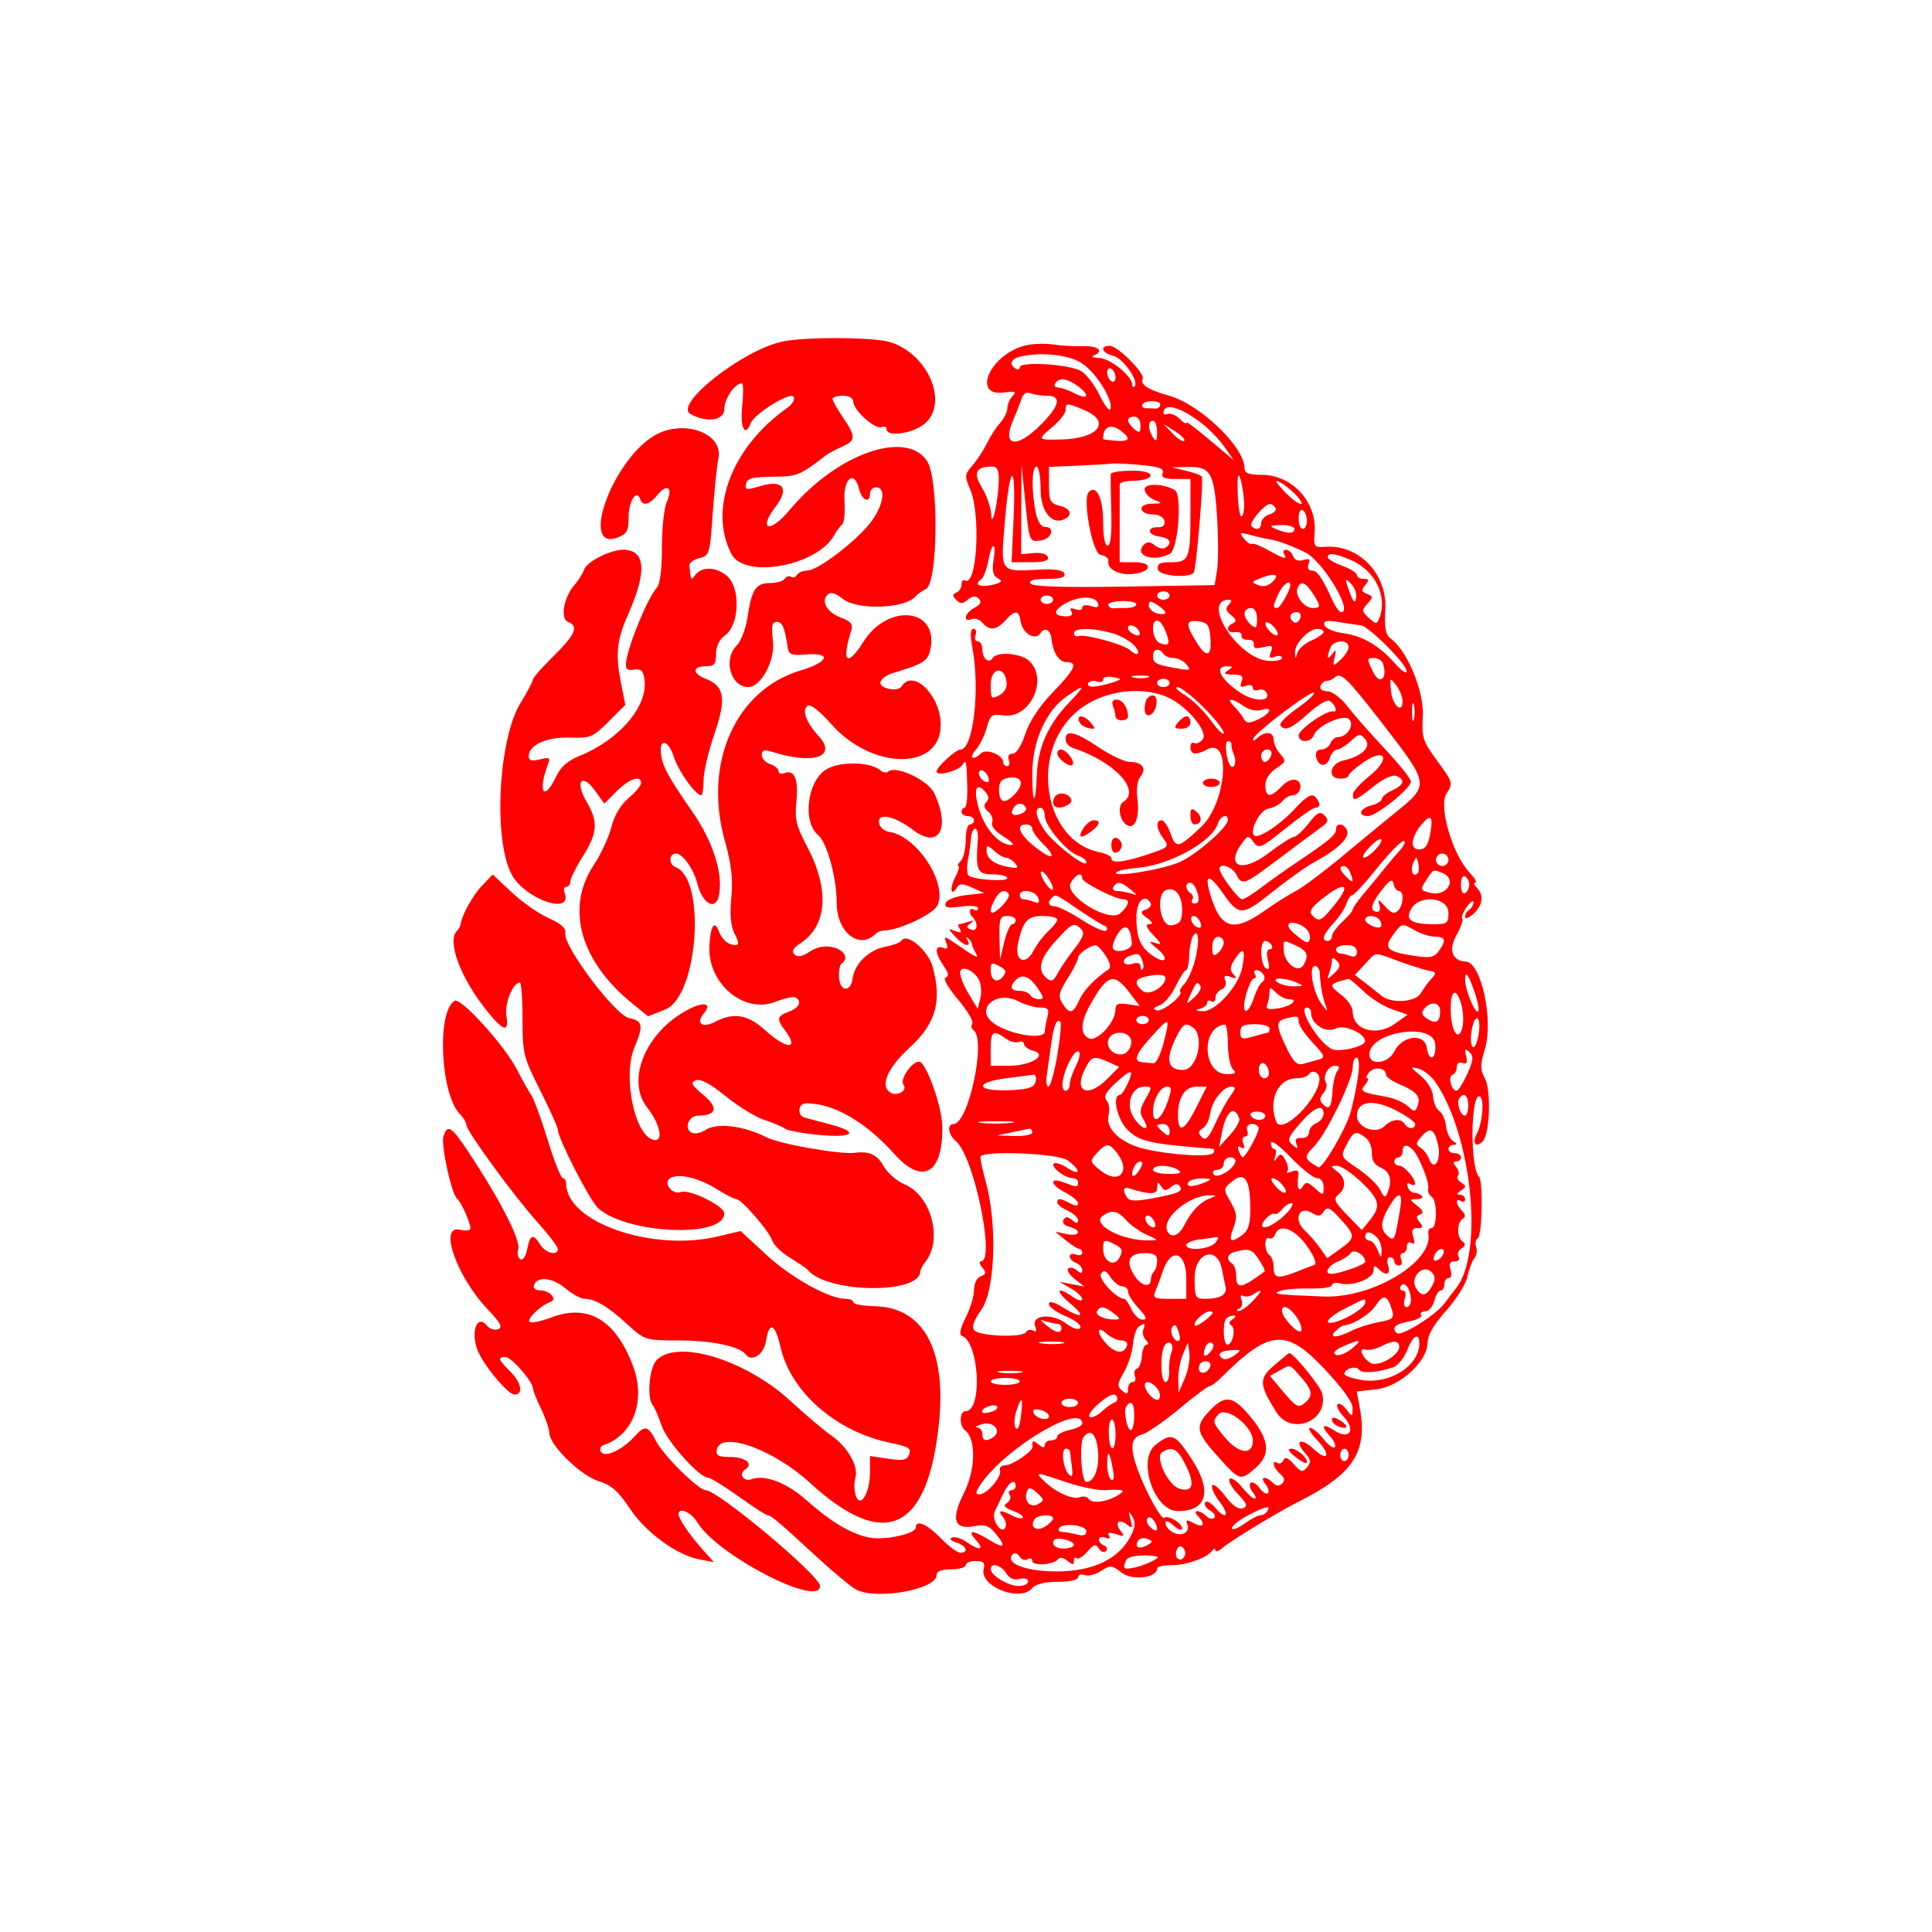 <svg width="400" height="400" viewBox="0 0 400 400" fill="none" xmlns="http://www.w3.org/2000/svg">
<path style="fill:#FF0000;" d="M162.029,70.71c-8.231,1.73-22.6,13.016-19.089,14.993
	c3.361,1.894,7.028,1.369,7.028-1.005c0-2.175,2.173-5.342,3.667-5.342c0.284,0,0.295,2.132,0.027,4.738
	c-0.46,4.449,0.585,6.576,1.745,3.554c0.765-1.995,8.22-6.609,8.899-5.509c0.331,0.535-0.266,1.578-1.33,2.324
	c-11.417,8.01-16.359,20.935-11.554,30.218c2.717,5.249,17.77,2.507,21.29-3.877c0.523-0.949,1.273-1.96,1.668-2.25
	c0.395-0.289,0.603-2.42,0.46-4.732c-0.293-4.783,1.998-6.696,3.042-2.54c0.593,2.367,2.242,3.032,2.242,0.906
	c0-0.712,0.582-1.293,1.292-1.293c2.077,0,1.522,3.695-1.077,7.162c-2.903,3.872-11.011,10.071-13.175,10.071
	c-0.872,0-1.829,0.393-2.127,0.875c-0.298,0.482-0.876,0.669-1.283,0.417c-0.409-0.252-0.987-0.065-1.284,0.417
	c-0.298,0.482-1.669,0.875-3.046,0.875c-2.938,0-3.827,1.364-4.669,7.171c-0.333,2.284-1.352,4.901-2.264,5.815
	c-2.814,2.813-1.188,8.555,2.421,8.555c2.639,0,5.597-5.497,5.119-9.517c-0.37-3.128-0.202-3.981,0.784-3.981
	c1.172,0,1.612,1.027,2.277,5.312c0.229,1.474,0.809,1.68,4.01,1.424c5.16-0.412,4.39,1.61-1.25,3.287
	c-13.55,4.026-20.311,19.15-15.78,35.297c1.36,4.847,1.703,7.855,1.339,11.752c-0.339,3.626-0.121,5.949,0.706,7.542
	c0.874,1.686,0.919,2.3,0.169,2.291c-1.532-0.02-2.803-1.082-3.479-2.911c-0.877-2.368-1.73-1.01-1.939,3.09
	c-0.396,7.756,7.136,14.141,13.661,11.579c1.905-0.749,3.796-1.155,4.205-0.901c1.37,0.846,0.761,2.116-1.411,2.942
	c-2.471,0.939-2.594,1.501-0.835,3.826c3.079,4.071,0.468,4.103-4.018,0.05c-3.656-3.302-6.554-3.796-10.426-1.776
	c-2.637,1.376-4.046,0.333-2.336-1.728c1.781-2.146,0.06-2.544-3.314-0.766c-8.699,4.587-12.841,14.534-8.415,20.211
	c2.931,3.758,3.503,7.576,0.993,6.612c-3.745-1.436-6.011-13.299-3.63-18.998c1.929-4.616,1.769-5.489-1.126-6.124
	c-2.898-0.638-13.601-14.874-13.181-17.533c0.167-1.06-0.863-2.001-3.427-3.133c-2.017-0.89-5.452-3.288-7.634-5.329l-3.968-3.711
	l-2.243,2.352c-1.921,2.012-4.193,6.161-4.436,8.096c-0.041,0.316-0.363,0.865-0.719,1.221c-2.117,2.117,0.749,9.782,6.175,16.521
	c3.504,4.35,4.634,4.616,4.057,0.953c-0.393-2.489,1.373-6.776,2.791-6.776c0.301,0,0.549,3.393,0.551,7.54
	c0.004,7.152,0.192,7.91,3.662,14.783c2.011,3.985,3.661,7.669,3.666,8.185c0.014,1.77,6.662,14.724,8.314,16.202
	c6.03,5.391,26.143,6.226,26.143,1.084c0-1.52-7.248-5.093-8.981-4.427c-1.806,0.693-3.792-1.9-2.206-2.88
	c1.701-1.052,5.911-0.047,9.661,2.303c1.768,1.107,3.546,2.014,3.952,2.014c1.08,0,6.851,6.629,7.471,8.582
	c0.292,0.92,1.965,2.543,3.717,3.608c1.753,1.064,3.381,2.173,3.618,2.464c3.926,4.816,22.98,5.162,23.343,0.424
	c0.037-0.473,0.456-1.331,0.934-1.906c3.825-4.609,1.403-13.862-4.247-16.223c-1.561-0.651-3.507-2.362-4.325-3.8
	c-1.345-2.362-2.945-3.084-5.982-2.698c-2.993,0.38-15.616-1.853-18.283-3.234c-4.551-2.357-10.203-3.051-12.514-1.536
	c-1.108,0.726-2.372,0.953-3.033,0.546c-1.52-0.941-0.461-3.455,1.462-3.473c3.822-0.032,4.238-1.632,1.104-4.247
	c-2.5-2.086-2.769-2.611-1.577-3.071c0.962-0.37,3.011,0.726,6.165,3.295c2.6,2.117,6.218,4.33,8.039,4.917
	c1.822,0.588,3.73,1.396,4.239,1.797s3.707,0.987,7.108,1.304c7.203,0.669,8.393-0.601,2.09-2.23
	c-2.251-0.582-4.577-1.202-5.17-1.377c-1.588-0.471-1.31-2.96,0.331-2.96c5.662,0,12.296,3.818,18.301,10.529
	c5.859,6.547,10.126,4.021,9.902-5.862c-0.094-4.152-3.394-13.282-4.8-13.282c-1.526,0-4.073,3.771-3.233,4.784
	c0.958,1.153-1.283,2.506-2.7,1.63c-2.218-1.371-0.628-5.087,3.997-9.341c5.392-4.959,6.693-9.494,4.771-16.621
	c-0.946-3.508-5.414-7.255-6.519-5.467c-0.236,0.382-1.728,0.938-3.316,1.236c-3.384,0.635-6.338,3.501-6.749,6.547
	c-0.406,2.999-2.699,2.773-2.832-0.279c-0.059-1.338,0.198-2.621,0.571-2.85c1.54-0.952,0.508-2.803-1.852-3.321
	c-1.711-0.376-3.259-0.078-4.783,0.921c-1.581,1.037-2.525,1.205-3.164,0.568c-0.637-0.639-0.261-1.335,1.263-2.333
	c5.564-3.646,6.055-11.135,1.318-20.081c-2.226-4.203-2.547-5.593-2.171-9.359c0.457-4.571-0.42-6.567-2.532-5.756
	c-0.654,0.25-1.188,0.052-1.188-0.441s-0.776-1.142-1.723-1.443c-0.947-0.3-1.723-1.147-1.723-1.882
	c0-0.994,0.495-1.176,1.939-0.713c8.798,2.819,13.842,1.123,9.76-3.282c-2.559-2.762-3.482-5.406-2.172-6.216
	c0.579-0.357,2.55,1.186,4.792,3.749c8.438,9.646,22.731,9.781,22.731,0.214c0-6.067-5.765-11.727-8.099-7.951
	c-0.726,1.176-4.395,0.533-4.395-0.771c0-0.659,1.163-1.552,2.584-1.983c6.348-1.923,7.231-2.474,7.749-4.832
	c1.882-8.565-8.685-9.822-13.845-1.647c-3.384,5.361-4.606,4.272-2.543-2.266c0.433-1.371-0.001-1.939-2.082-2.725
	c-2.901-1.095-4.227-3.341-2.809-4.759c0.645-0.644,1.602-0.374,3.246,0.92c3.014,2.371,13.002,1.951,15.024-0.632
	c0.236-0.302,1.206-0.983,2.153-1.513c2.457-1.372,2.622-22.73,0.205-26.418c-4.359-6.651-18.795-1.506-28.525,10.169
	c-4.035,4.842-6.603,4.163-2.852-0.755c2.95-3.867,1.482-5.695-3.378-4.203c-2.661,0.816-2.996,0.754-2.747-0.512
	c0.227-1.154,1.329-1.45,5.505-1.48c5.111-0.037,5.562-0.219,11.114-4.483c0.474-0.365,1.928-1.135,3.23-1.714
	c2.917-1.296,2.945-2.06,0.216-6.075c-1.184-1.744-2.153-3.468-2.153-3.831c0-0.365,0.969-0.662,2.153-0.662
	c1.315,0,2.154,0.49,2.154,1.257c0,1.715,4.482,5.753,5.817,5.241c0.592-0.228,1.076-0.037,1.076,0.421
	c0,1.755,5.775,0.839,8.06-1.278c4.757-4.408,0.429-14.332-7.298-16.735C180.924,69.787,166.834,69.7,162.029,70.71z M212.24,71.538
	c-7.242,1.82-11.177,10.656-4.329,9.722c2.293-0.312,2.605-0.176,1.723,0.752c-0.592,0.623-1.076,1.759-1.076,2.523
	c0,0.764-0.68,2.14-1.509,3.058c-0.829,0.92-2.072,2.834-2.76,4.255c-0.69,1.422-2.03,3.47-2.979,4.553
	c-1.575,1.797-1.619,2.207-0.507,4.739c2.335,5.311,1.48,20.589-1.063,19.017c-0.364-0.224-0.661,0.164-0.661,0.864
	c0,0.699-0.484,1.449-1.076,1.666c-0.843,0.309-0.851,0.635-0.037,1.5c0.846,0.899,1.295,0.893,2.405-0.028
	c0.966-0.802,1.635-0.865,2.284-0.216c0.649,0.649,0.387,1.202-0.899,1.889c-2.02,1.081-2.521,3.09-0.586,2.348
	c0.677-0.26,1.693,0.086,2.259,0.768c1.414,1.705,2.853,1.556,4.697-0.481c2.001-2.211,2.828-2.177,3.172,0.127
	c0.38,2.562,3.072,4.179,4.129,2.483c0.814-1.307,2.076-0.684,2.257,1.113c0.285,2.817,1.574,4.893,3.037,4.893
	c2.556,0,1.947,1.392-2.738,6.249c-2.772,2.874-4.847,6.012-5.7,8.614c-0.803,2.454-1.854,4.093-2.625,4.093
	c-0.788,0-1.093,0.499-0.789,1.292c0.273,0.71,0.12,1.292-0.339,1.292s-0.835-0.374-0.835-0.831c0-1.478-3.518-2.888-4.572-1.833
	c-1.636,1.635-2.655,1.017-1.121-0.681c0.807-0.892,1.837-2.956,2.288-4.589c0.743-2.693,1.063-2.933,3.453-2.581
	c5.539,0.812,9.433-7.554,5.269-11.323c-1.735-1.571-6.626-1.93-7.479-0.55c-0.792,1.281-2.145,0.152-2.145-1.788
	c0-0.919-0.43-1.672-0.955-1.672c-0.523,0-0.73-0.582-0.457-1.292c0.273-0.712,0.076-1.293-0.437-1.293
	c-0.642,0-0.701,1.273-0.188,4.092c1.579,8.689,0.134,20.895-2.475,20.895c-0.987,0-4.966,3.652-4.966,4.557
	c0,1.068,4.548-0.114,5.363-1.394c0.779-1.226,0.854-0.879,0.991,4.592c0.06,2.369-0.183,4.307-0.538,4.307
	c-0.356,0-0.647,0.388-0.647,0.862s0.582,0.862,1.292,0.862c0.712,0,1.294,0.388,1.294,0.862c0,0.473-0.388,0.861-0.862,0.861
	c-0.475,0-0.863,1.473-0.863,3.274s-0.464,3.74-1.033,4.308c-0.569,0.569-0.786,1.034-0.482,1.034c0.303,0,0.008,1.049-0.657,2.33
	c-1.215,2.343-0.907,4.172,0.359,2.125c0.548-0.886,1.155-0.881,3.161,0.024l2.485,1.122l-3.787,0.431
	c-2.17,0.246-3.958,0.946-4.186,1.636c-0.313,0.95,0.356,1.105,3.164,0.729c2.041-0.274,3.562-0.123,3.562,0.351
	c0,0.458-0.388,0.591-0.861,0.299c-0.973-0.602-1.183,0.684-0.263,1.604c1.198,1.2,0.964,3.019-0.326,2.524
	c-1.05-0.402-1.073-0.638-0.13-1.314c0.844-0.605,0.731-0.687-0.43-0.311c-0.867,0.282-1.762,0.513-1.988,0.513
	c-0.227,0-0.132,0.453,0.211,1.008c0.432,0.699,0.132,0.82-0.978,0.394c-1.558-0.598-1.558-0.567-0.008,1.145
	c1.744,1.927,3.523,2.407,2.531,0.683c-0.36-0.625-0.29-0.775,0.165-0.359c0.432,0.395,0.791,0.977,0.798,1.293
	c0.007,0.317,0.357,1.119,0.779,1.784c0.862,1.363,0.054,0.986-4.181-1.953c-2.305-1.598-2.475-1.615-1.93-0.194
	c0.448,1.167,0.272,1.434-0.703,1.06c-1.733-0.664-1.658,1.139,0.152,3.725c1.024,1.461,1.154,2.176,0.439,2.415
	c-0.602,0.2,0.422,2.046,2.509,4.52c1.938,2.3,3.286,4.567,2.994,5.041c-0.293,0.472-0.205,1.061,0.195,1.308
	c2.791,1.725-0.944,19.487-4.097,19.487c-1.402,0-1.077,2.235,0.516,3.556c3.7,3.069,8.239,24.878,5.177,24.878
	c-0.43,0-0.304,0.577,0.282,1.281c0.862,1.039,0.8,1.384-0.326,1.816c-0.8,0.307-1.388,1.513-1.388,2.844
	c0,1.271-0.783,3.844-1.738,5.719c-1.044,2.045-1.381,3.527-0.845,3.706c3.652,1.218,4.424,15.652,0.838,15.652
	c-1.267,0-1.373,2.986-0.139,3.93c2.37,1.811,2.246,8.166-0.257,13.132c-2.724,5.402-1.95,7.579,2.389,6.712
	c1.92-0.384,2.872-0.052,4.112,1.433c2.405,2.882,2.008,3.406-1.129,1.493c-3.592-2.19-4.787-2.185-2.801,0.01
	c1.863,2.057,0.728,2.266-1.985,0.366c-1.065-0.747-2.411-1.16-2.992-0.92c-0.618,0.257-0.253,0.682,0.885,1.027
	c2.087,0.635,2.657,2.112,0.815,2.112c-0.618,0-2.44-1.358-4.046-3.016c-2.822-2.91-5.17-3.904-5.17-2.187
	c0,1.301-6.354,2.678-9.577,2.076c-3.751-0.703-7.898-3.165-13.104-7.781c-4.038-3.582-8.64-5.331-11.319-4.303
	c-1.62,0.621-2.769-1.131-1.327-2.021c1.827-1.13,0.065-2.586-3.129-2.586c-2.417,0-2.97-0.303-2.739-1.504
	c0.769-3.989,11.673-0.125,19.244,6.819c15.546,14.258,24.453,10.124,26.762-12.418c1.551-15.134-3.26-23.879-13.263-24.107
	c-2.46-0.056-4.473-0.423-4.473-0.817c0-0.392-0.727-0.714-1.616-0.714c-3.402,0-11.291-4.384-16.4-9.113l-5.324-4.93l-4.64,1.114
	c-13.629,3.269-31.471-2.921-31.471-10.921c0-0.626-0.316-1.136-0.703-1.136s-1.804-3.587-3.15-7.971
	c-1.347-4.384-2.872-8.551-3.39-9.262c-0.518-0.711-1.825-3.038-2.905-5.169c-2.51-4.963-11.687-15.101-12.957-14.316
	c-3.755,2.321-2.924,19.428,1.14,23.492c0.707,0.707,1.286,1.683,1.286,2.167c0,1.268,10.029,14.991,14.856,20.329
	c2.254,2.493,4.099,4.917,4.099,5.385c0,1.512-2.537,0.907-3.647-0.871c-1.481-2.37-2.081-2.165-2.697,0.92
	c-0.309,1.54-0.907,2.408-1.435,2.082c-0.5-0.309-0.693-1.237-0.431-2.063c0.58-1.828-3.732-10.24-10.39-20.266
	c-3.459-5.21-4.262-5.697-5.09-3.088c-0.56,1.762,1.713,12.08,2.842,12.906c0.775,0.566,2.754,4.964,2.754,6.12
	c0,0.464-0.964,0.596-2.155,0.298c-4.523-1.136-0.721,9.727,5.791,16.545c2.612,2.735,3.09,3.659,2.091,4.042
	c-0.711,0.273-1.753-0.058-2.316-0.735c-2.282-2.75-3.564,2.097-1.564,5.914c1.848,3.523,6.048,8.345,7.272,8.345
	c1.909,0,1.434-2.45-0.934-4.819c-2.487-2.487-2.626-2.936-0.905-2.936c1.24,0,5.617,5.048,5.674,6.542
	c0.015,0.43,0.778,2.332,1.694,4.228c0.915,1.896,1.677,4.133,1.694,4.974c0.047,2.523,6.552,8.859,10.222,9.959
	c2.588,0.775,4.035,2.041,6.395,5.596c3.336,5.023,9.725,9.696,14.49,10.599l2.955,0.56l-2.238-2.49
	c-2.676-2.976-5.086-6.492-5.086-7.419c0-1.599,2.611-0.466,3.917,1.7c4.074,6.75,25.378,17.772,25.378,13.129
	c0-2.098-21.132-19.79-23.67-19.816c-1.491-0.015-8.716-7.144-10.252-10.115c-1.699-3.287-2.3-3.418-4.5-0.988
	c-2.502,2.764-6.142,4.443-6.916,3.19c-0.347-0.563-0.161-1.18,0.413-1.372c6.236-2.078,8.915-9.167,6.204-16.417
	c-3.577-9.566-9.314-12.971-16.942-10.058c-2.141,0.819-4.16,1.219-4.486,0.891c-0.596-0.597,2.423-3.465,4.308-4.093
	c1.539-0.512-0.039-2.386-2.009-2.386c-1.011,0-1.596-0.454-1.39-1.077c0.638-1.937,3.806-1.642,6.473,0.601
	c1.436,1.21,3.26,2.199,4.052,2.199c2.139,0,4.775,1.577,8.847,5.292c3.607,3.292,3.711,3.324,10.709,3.324
	c6.663,0,12.559,1.234,13.753,2.881c1.235,1.698,3.784,0.056,4.206-2.709c0.642-4.211,1.9-3.736,2.996,1.133
	c2.084,9.255,11.322,17.421,22.421,19.821c4.365,0.943,4.727,1.166,4.188,2.573c-0.416,1.082-1.296,1.246-4.294,0.796l-3.771-0.565
	v3.38c0,4.358-2.047,7.624-2.965,4.731c-0.329-1.037-0.358-2.64-0.064-3.565c0.737-2.325-1.567-6.419-4.929-8.752
	c-1.546-1.074-5.366-4.304-8.487-7.177c-9.367-8.622-23.675-12.939-27.795-8.386c-1.48,1.636-1.971,7.767-0.74,9.237
	c0.377,0.451,1.211,2.37,1.851,4.265c1.108,3.278,7.82,10.771,9.649,10.771c0.473,0,3.305,1.745,6.294,3.876
	c2.988,2.133,5.675,3.878,5.971,3.878c0.711,0,2.326,1.364,10.014,8.458c3.553,3.28,7.309,6.402,8.344,6.938
	c4.254,2.203,16.643-0.027,16.643-2.996c0-0.796,1.014-1.2,3.015-1.2c1.659,0,3.015-0.387,3.015-0.861
	c0-0.474,0.934-0.862,2.074-0.862c1.599,0,1.977,0.369,1.653,1.606c-0.951,3.638,7.554,7.014,10.059,3.995
	c0.685-0.825,2.592-1.292,5.276-1.292c2.498,0,4.203-0.387,4.203-0.954c0-0.525,0.602-0.722,1.338-0.44
	c0.735,0.282,2.274-0.101,3.42-0.853c1.937-1.267,2.24-1.242,4.277,0.36c2.167,1.705,7.336,1.079,7.336-0.887
	c0-0.37,1.338-0.673,2.974-0.673c3.122,0,7.353-1.505,8.428-2.998c0.348-0.484,0.64-0.528,0.647-0.1
	c0.007,0.43,0.692,0.2,1.521-0.509c1.719-1.47,11.423-7.382,15.294-9.316c11.841-5.922,14.827-10.482,13.046-19.919l-0.588-3.117
	l4.077-0.46c4.883-0.55,10.605-5.802,10.605-9.733c0-1.478,1.336-3.762,3.814-6.518c2.098-2.332,4.081-5.492,4.407-7.02
	c0.328-1.526,0.98-3.256,1.453-3.843c0.472-0.586,0.638-1.64,0.369-2.341c-0.27-0.703-0.119-1.506,0.334-1.786
	c0.922-0.57,1.146-11.861,0.253-12.754c-1.868-1.868-1.739-17.282,0.141-16.658c1.015,0.336,0.626,5.483-0.588,7.753
	c-1.021,1.913-0.21,3.007,1.192,1.606c1.514-1.514,1.832-10.552,0.462-13.095c-0.974-1.809-0.972-2.776,0.017-6.032
	c1.833-6.034-0.771-17.97-3.954-18.121c-2.805-0.134-3.639-2.421-1.967-5.398c0.934-1.665,1.494-3.232,1.242-3.484
	c-0.252-0.251,0.164-1.345,0.923-2.428c0.758-1.084,1.379-1.52,1.379-0.968c0,0.551-0.387,1.242-0.861,1.535
	c-0.474,0.292-0.862,0.958-0.862,1.477s0.776,0.242,1.723-0.616c1.949-1.762,2.22-3.898,0.69-5.428
	c-0.569-0.568-0.694-1.034-0.281-1.034c0.415,0-0.135-0.945-1.221-2.101c-3.56-3.79-6.45-13.764-4.743-16.37
	c1.382-2.108,1.327-2.3-1.889-6.68c-3.051-4.157-3.288-4.889-3.032-9.347c0.292-5.059-3.21-13.521-6.63-16.024
	c-1.101-0.805-1.354-2.163-1.134-6.073c0.411-7.315-5.475-13.444-12.428-12.941c-2.323,0.167-2.441,0.008-2.204-2.978
	c0.501-6.306-4.688-11.924-11.013-11.924c-2.665,0-3.503-0.337-3.503-1.406c0-4.385-9.379-13.319-15.778-15.029
	c-3.979-1.065-5.973-2.343-5.314-3.41c0.631-1.022-5.153-6.864-6.797-6.864c-2.178,0-1.658,1.472,0.733,2.073
	c2.067,0.519,5.396,5.327,4.387,6.336c-0.272,0.272-0.494,0.095-0.494-0.394c0-1.729-4.576-5.431-6.796-5.499
	c-1.238-0.037-1.767-0.264-1.175-0.503c2.234-0.901,0.954-2.05-2.154-1.934c-1.776,0.066-4.588-0.095-6.246-0.36
	C216.376,71.056,213.768,71.155,212.24,71.538z M224.079,75.264c2.973,2.019,6.427,7.606,5.823,9.416
	c-0.192,0.576-1.184-0.678-2.207-2.785c-1.022-2.107-2.741-4.379-3.82-5.049c-2.284-1.419-12.733-2.092-12.733-0.821
	c0,0.467-0.388,0.608-0.861,0.316c-1.332-0.823-1.022-1.985,0.645-2.422C215.304,72.774,221.322,73.39,224.079,75.264z
	 M230.96,78.165c0,0.711-0.388,1.053-0.863,0.76c-0.474-0.294-0.862-1.115-0.862-1.825c0-0.712,0.388-1.053,0.862-0.76
	C230.572,76.632,230.96,77.454,230.96,78.165z M223.012,79.836c2.716,1.902,2.38,3.107-0.454,1.628
	c-1.303-0.679-2.877-1.238-3.497-1.241c-0.621-0.002-0.888-0.392-0.595-0.866C219.227,78.123,220.806,78.29,223.012,79.836z
	 M216.812,81.941c3.066,0,2.598,2.071-1.363,6.032c-5.022,5.023-8.068,4.477-5.677-1.018c0.684-1.572,1.47-3.578,1.745-4.456
	c0.32-1.021,0.99-1.41,1.857-1.077C214.119,81.706,215.667,81.941,216.812,81.941z M240.211,83.912
	c-0.136,0.409-0.529,0.714-0.872,0.678c-0.344-0.036-1.23-0.065-1.968-0.065c-0.74,0-1.119-0.362-0.845-0.807
	C237.146,82.715,240.55,82.894,240.211,83.912z M224.42,84.869c5.793,2.42,3.046,5.947-4.771,6.124
	c-4.943,0.111-4.957,0.089-1.614-2.723c1.421-1.196,2.585-2.723,2.585-3.391C220.62,83.376,220.845,83.374,224.42,84.869z
	 M248.773,87.598c1.51,1.151,3.631,3.354,4.713,4.895l1.968,2.803l-3.077-2.586c-5.632-4.73-6.771-5.587-6.771-5.099
	c0,0.266-0.631-0.147-1.403-0.92c-0.772-0.772-1.915-1.207-2.541-0.967c-0.708,0.272-0.964-0.016-0.677-0.763
	C241.561,83.459,244.772,84.546,248.773,87.598z M236.128,88.078c0,1.528-0.212,1.652-1.292,0.756
	c-0.71-0.59-1.292-1.413-1.292-1.829c0-0.416,0.582-0.756,1.292-0.756C235.579,86.249,236.128,87.026,236.128,88.078z
	 M239.562,89.479c-0.011,1.847-0.198,2.085-0.848,1.077c-1.09-1.686-1.09-3.446,0-3.446
	C239.188,87.111,239.57,88.176,239.562,89.479z M232.036,89.172c2.19,1.661,1.859,2.301-1.076,2.077
	c-1.423-0.108-2.586-0.276-2.586-0.374C228.374,88.331,229.959,87.594,232.036,89.172z M245.179,91.272
	c-0.265,0.265-1.344-0.416-2.397-1.513l-1.914-1.995l2.396,1.513C244.582,90.11,245.443,91.007,245.179,91.272z M135.031,90.456
	c-8.671,5.717-14.868,23.758-7.154,20.825c1.929-0.734,2.273-1.382,2.273-4.282c0-3.251,1.674-5.821,2.391-3.671
	c0.521,1.563,1.913,1.21,3.644-0.924c1.966-2.424,3.201-1.398,1.86,1.545c-0.551,1.209-1.002,5.448-1.002,9.419
	c0,4.609-0.391,7.634-1.08,8.361c-1.773,1.868-5.836,11.658-6.304,15.185c-0.213,1.606,0.096,1.933,1.622,1.723
	c1.517-0.21,1.941,0.229,2.171,2.249c0.623,5.468-5.335,12.361-13.518,15.635c-2.38,0.953-3.867,2.282-4.837,4.324
	c-2.519,5.309-3.837,3.101-1.61-2.7c0.486-1.271,0.222-1.413-1.719-0.926c-1.721,0.432-2.297,0.253-2.297-0.713
	c0-2.29,3.775-3.963,8.56-3.794c4.187,0.148,4.728-0.076,7.96-3.309l3.468-3.468l-0.912-4.642
	c-1.164-5.917-0.859-8.776,1.504-14.105c3.972-8.957,3.618-13.368-1.074-13.368c-2.59,0-7.45,2.458-8.014,4.054
	c-0.301,0.85-1.223,2.322-2.049,3.27c-2.219,2.546-2.976,6.975-1.302,7.618c2.256,0.865,1.52,2.606-2.971,7.029
	c-2.37,2.334-4.308,4.543-4.308,4.909c0,0.367-1.136,2.514-2.525,4.772c-4.608,7.491-5.73,28.148-1.929,35.473
	c2.707,5.216,12.876,8.753,10.982,3.821c-0.243-0.635-0.067-1.154,0.392-1.154s0.834-0.507,0.834-1.124
	c0-0.619,1.163-2.959,2.586-5.2c3.065-4.834,3.217-7.154,0.744-11.346c-2.457-4.162-0.93-6.04,1.796-2.209l1.891,2.655l2.589-2.589
	c2.588-2.589,5.042-3.402,5.042-1.672c0,0.504-1.167,1.898-2.593,3.099c-1.631,1.372-2.95,3.594-3.552,5.986
	c-0.527,2.093-2.171,5.636-3.653,7.873c-5.938,8.964-2.817,19.993,8.159,28.83l3.101,2.497l3.581-1.433
	c6.728-2.693,8.477-26.987,2.118-29.427c-1.503-0.576-1.452-2.833,0.064-2.833c1.403,0,3.668,3.215,4.445,6.309
	c0.995,3.962,3.636,5.566,4.369,2.65c1.098-4.376-1.047-11.316-5.459-17.661c-4.952-7.121-6.177-9.387-6.476-11.976
	c-0.381-3.3,1.575-2.842,2.656,0.621c0.917,2.942,4.514,7.994,5.693,7.994c0.259,0,0.471-1.389,0.471-3.086
	c0-1.698,1.01-6.012,2.243-9.586c2.521-7.302,2.102-9.966-1.802-11.45c-2.785-1.059-2.791-2.589-0.01-2.589
	c1.81,0,2.155-0.405,2.155-2.536c0-1.583,0.665-3.002,1.775-3.779c3.15-2.206,3.37-10.132,0.348-12.51
	c-2.428-1.91-5.301-1.823-6.634,0.201c-0.628,0.953-0.765,0.646-1.004-2.23c-0.048-0.572,0.883-1.266,2.068-1.544
	c2.067-0.486,2.178-0.851,2.743-9.087c0.324-4.718,0.86-9.895,1.192-11.504C149.869,89.46,140.972,86.538,135.031,90.456z
	 M236.288,96.278c3.74,0.355,4.786,0.752,4.43,1.68c-0.347,0.907,0.323,1.214,2.643,1.214h3.108v7.254
	c0,9.226-0.305,9.979-4.034,9.979c-2.378,0-2.927,0.306-2.697,1.503c0.25,1.297,6.184,1.861,7.387,0.703
	c0.546-0.526,2.134-19.521,1.67-19.984c-0.284-0.285-1.796-0.82-3.36-1.19l-2.844-0.673l3.066-0.088
	c4.958-0.143,5.709,1.065,6.306,10.121c0.291,4.429,0.301,9.471,0.023,11.2l-0.506,3.147l-18.772,0.302
	c-13.031,0.21-18.951,0.012-19.359-0.646c-0.393-0.638,0.723-0.948,3.415-0.948c2.827,0,3.888-0.316,3.62-1.078
	c-0.254-0.722-1.909-1.001-5.026-0.846c-8.504,0.421-8.211,0.825-7.301-10.101c1.007-12.098,2.337-12.445,1.793-0.469l-0.411,9.048
	h3.939c2.775,0,3.829-0.318,3.566-1.078c-0.215-0.622-1.461-0.97-2.952-0.824l-2.579,0.252l0.036-9.3l0.036-9.299l0.812,8.016
	c0.806,7.954,0.829,8.014,3.06,7.755c2.372-0.277,3.234-2.846,0.955-2.846c-0.789,0-1.525-1.175-1.889-3.016
	c-0.895-4.525-0.809-9.478,0.165-9.478c0.475,0,0.861,2.142,0.861,4.76c0,4.754,2.536,7.639,5.242,5.966
	c1.438-0.888,0.821-2.069-1.364-2.617c-1.884-0.474-2.153-1.01-2.153-4.286v-3.744l5.815-0.255c3.199-0.139,6.397-0.332,7.108-0.427
	C230.809,95.889,233.594,96.022,236.288,96.278z M206.785,99.389c-0.078,4.337-1.445,10.495-1.578,7.107
	c-0.057-1.421-0.906-3.901-1.887-5.51c-1.89-3.101-1.316-4.356,2.006-4.385C206.465,96.592,206.822,97.272,206.785,99.389z
	 M229.985,98.096c-0.061,0.355-0.022,3.844,0.088,7.755c0.133,4.722-0.119,7.108-0.749,7.108c-0.587,0-0.95-1.988-0.95-5.197
	c0-4.665-1.433-7.518-2.962-5.896c-1.343,1.426,0.772,12.752,2.429,13.007c1.004,0.155,1.742,0.719,1.638,1.254
	c-0.324,1.678,2.113,2.992,5.019,2.706c3.991-0.392,4.335-2.427,0.41-2.427h-3.087v-7.755c0-4.265,0.005-8.046,0.009-8.401
	c0.006-0.355,1.173-0.669,2.593-0.697c4.956-0.096,5.104-2.104,0.154-2.104C232.114,97.45,230.047,97.74,229.985,98.096z
	 M257.583,104.127c0.048,1.54-0.204,2.797-0.56,2.793c-0.356-0.003-0.702-2.234-0.77-4.954c-0.09-3.541,0.07-4.335,0.56-2.793
	C257.189,100.358,257.535,102.587,257.583,104.127z M268.367,102.54c2.633,2.909,0.211,2.065-2.566-0.894
	c-1.807-1.925-2.035-2.441-0.799-1.804C265.955,100.335,267.469,101.548,268.367,102.54z M236.99,101.286
	c0,0.764,0.873,1.74,1.939,2.168c1.844,0.741,1.819,0.782-0.503,0.834c-3.014,0.067-2.675,2.201,0.354,2.226
	c1.183,0.009,2.182,0.593,2.33,1.364c0.161,0.836-0.327,1.32-1.284,1.276c-2.422-0.114-2.283,1.618,0.154,1.924
	c2.255,0.282,2.85,1.365,1.28,2.335c-0.494,0.306-1.48,0.074-2.189-0.516c-0.919-0.762-1.559-0.805-2.215-0.15
	c-2.238,2.24,1.953,3.728,5.361,1.904c1.714-0.917,2.591-12.247,1.02-13.171C240.904,100.106,236.99,99.985,236.99,101.286z
	 M264.093,105.143c0.272,0.438-0.287,1.047-1.241,1.35c-0.956,0.303-1.736,1.106-1.736,1.784c0,1.301-1.036,1.635-2.019,0.653
	c-0.614-0.614,2.712-4.587,3.841-4.587C263.301,104.343,263.821,104.703,264.093,105.143z M270.594,107.84
	c0,0.919-0.388,1.673-0.862,1.673s-0.861-0.993-0.861-2.205c0-1.252,0.372-1.975,0.861-1.673
	C270.206,105.927,270.594,106.92,270.594,107.84z M268.008,109.513c0,1.023-1.497,1.023-3.877,0
	c-1.444-0.621-1.27-0.751,1.078-0.801C266.748,108.678,268.008,109.038,268.008,109.513z M262.839,111.663
	c1.787,0.269,4.262,1.174,7.391,2.699c3.653,1.781,10.027,12.383,7.445,12.383c-0.37,0-1.16-1.066-1.757-2.37
	c-2.234-4.88-3.181-6.246-4.328-6.246c-0.718,0-0.978-0.53-0.663-1.349c0.389-1.016,0.118-1.222-1.099-0.836
	c-1.017,0.322-1.803,0.024-2.121-0.806c-0.278-0.725-0.929-1.318-1.445-1.318c-0.517,0-0.7,0.388-0.408,0.862
	c0.777,1.257-0.011,1.068-3.338-0.8c-1.626-0.915-3.135-1.486-3.349-1.272c-0.215,0.215-0.93-0.264-1.591-1.066
	c-1.095-1.329-0.973-1.395,1.385-0.766C260.383,111.158,262.128,111.556,262.839,111.663z M205.711,115.963
	c-0.358,2.198-0.128,3.206,0.857,3.756c1.083,0.607,0.885,0.869-1.02,1.346c-2.494,0.627-4.047-0.029-2.475-1.045
	c0.51-0.33,1.195-2.053,1.522-3.83C205.344,112.113,206.369,111.904,205.711,115.963z M279.523,115.87
	c5.158,2.155,7.821,7.501,6.042,12.133c-0.491,1.282-0.675,1.276-2.161-0.068c-1.473-1.334-1.5-1.607-0.286-2.947
	c1.209-1.338,1.201-1.529-0.091-2.025c-1.158-0.443-1.226-0.789-0.362-1.83c0.867-1.045,0.805-1.281-0.335-1.281
	c-0.768,0-1.398-0.363-1.398-0.806c0-0.444-1.357-1.297-3.015-1.896c-1.659-0.6-3.016-1.4-3.016-1.78
	C274.901,114.37,276.296,114.521,279.523,115.87z M263.521,120.401c-0.907,0.907-1.972,1.181-2.984,0.768
	c-1.49-0.606-1.482-0.679,0.148-1.349C263.827,118.528,265.127,118.794,263.521,120.401z M280.768,123.842
	c-0.247,1.194-0.61,0.83-1.406-1.405c-0.993-2.787-0.969-2.908,0.332-1.609C280.466,121.6,280.949,122.957,280.768,123.842z
	 M267.146,121.103c0,1.1-2.096,4.78-2.722,4.78c-0.949,0-0.916-0.359,0.276-2.976C265.551,121.041,267.146,119.863,267.146,121.103z
	 M271.787,122.837c1.742,2.657,1.738,3.046-0.022,3.046c-1.744,0-3.716-2.549-3.137-4.056
	C269.266,120.16,270.237,120.472,271.787,122.837z M242.16,123.298c0,0.474-0.582,0.862-1.292,0.862
	c-0.711,0-1.292-0.388-1.292-0.862c0-0.474,0.581-0.862,1.292-0.862C241.578,122.436,242.16,122.824,242.16,123.298z
	 M218.035,124.16c0,0.474-0.582,0.862-1.292,0.862c-0.712,0-1.294-0.388-1.294-0.862c0-0.475,0.582-0.862,1.294-0.862
	C217.453,123.298,218.035,123.685,218.035,124.16z M227.328,124.896c0.281,0.844-0.117,1.007-1.436,0.589
	c-1.058-0.336-1.825-0.204-1.825,0.313c0,0.49-0.646,0.645-1.434,0.342c-0.965-0.369-1.23-0.22-0.812,0.458
	c0.393,0.634,0.019,1.008-1.006,1.008c-2.717,0-2.908-1.066-0.457-2.549C223.151,123.368,226.79,123.285,227.328,124.896z
	 M235.267,125.123c0,0.418-0.969,0.76-2.154,0.76s-2.436,0.029-2.778,0.064c-0.344,0.036-0.737-0.269-0.873-0.679
	c-0.137-0.409,1.113-0.78,2.778-0.825C233.905,124.399,235.267,124.705,235.267,125.123z M241.299,126.871
	c0,0.316-0.776,0.371-1.723,0.123c-0.949-0.248-1.725-0.99-1.725-1.65c0-0.983,0.31-1.005,1.725-0.123
	C240.523,125.813,241.299,126.555,241.299,126.871z M254.425,125.163c-0.764,0.764-0.651,1.293,0.474,2.209
	c1.081,0.881,1.189,1.324,0.4,1.653c-1.629,0.678-1.288,2.138,0.431,1.849c0.83-0.138,1.427,0.187,1.327,0.724
	c-0.1,0.536,0.482,0.924,1.292,0.861c0.811-0.062,1.375,0.379,1.253,0.981c-0.154,0.763,0.437,0.93,1.948,0.551
	c1.83-0.46,2.077-0.305,1.579,0.992c-0.457,1.194-0.266,1.414,0.852,0.985c0.793-0.304,1.442-0.193,1.442,0.247
	s-1.255,0.719-2.787,0.619c-6.354-0.412-14.188-12.674-8.097-12.674C255.086,124.16,255.043,124.546,254.425,125.163z
	 M260.253,128.143c0,1.911-0.198,2.094-1.292,1.186c-0.71-0.59-1.292-1.607-1.292-2.259c0-0.653,0.582-1.187,1.292-1.187
	C259.782,125.883,260.253,126.709,260.253,128.143z M269.184,128.032c-0.272,0.708-0.842,1.073-1.265,0.811
	c-1.217-0.752-0.9-2.098,0.493-2.098C269.181,126.745,269.484,127.25,269.184,128.032z M241.344,130.741
	c1.003,2.639,0.745,3.146-1.215,2.394c-1.526-0.586-1.992-4.667-0.533-4.667C240.082,128.468,240.869,129.49,241.344,130.741z
	 M250.612,132.129c0.302,3.646-0.758,4.173-2.602,1.293c-2.592-4.052-2.599-5.091-0.029-4.795
	C250.032,128.862,250.381,129.327,250.612,132.129z M264.562,131.263c0,0.481-0.571,0.388-1.292-0.211
	c-0.711-0.59-1.292-1.459-1.292-1.933c0-0.481,0.571-0.388,1.292,0.21C263.98,129.919,264.562,130.79,264.562,131.263z
	 M281.764,129.472c1.663,0.19,9.518,8.075,9.473,9.51c-0.019,0.614-1.086-0.085-2.369-1.554c-3.283-3.756-6.73-5.782-10.778-6.332
	c-1.913-0.261-3.656-1.006-3.872-1.658c-0.307-0.925,0.336-1.067,2.946-0.648C278.999,129.085,281.069,129.392,281.764,129.472z
	 M235.931,130.892c0.21,0.629-0.183,0.822-1.023,0.5c-0.75-0.288-1.364-0.902-1.364-1.365
	C233.544,128.895,235.503,129.604,235.931,130.892z M230.184,131.062c1.706,0.474,3.801,1.635,4.657,2.58
	c1.516,1.676,0.72,2.494-0.909,0.935c-1.173-1.122-9.233-3.342-10.512-2.895c-0.592,0.207-1.078-0.044-1.078-0.558
	C222.342,129.958,226.101,129.928,230.184,131.062z M274.039,130.842c0,0.359-1.139,1.156-2.531,1.772s-2.704,1.777-2.915,2.579
	c-0.351,1.331-0.394,1.326-0.484-0.047c-0.121-1.808,2.826-4.955,4.638-4.955C273.458,130.191,274.039,130.484,274.039,130.842z
	 M279.21,133.935c0,0.637-0.749,1.835-1.664,2.664c-1.602,1.449-1.647,1.431-1.217-0.513c0.354-1.607,0.257-1.754-0.478-0.725
	c-1.027,1.437-1.226,0.863-0.426-1.222C276.06,132.481,279.21,132.312,279.21,133.935z M240.868,135.361
	c0.292,0.473,1.237,0.861,2.099,0.861c0.861,0,2.076,0.613,2.697,1.362c1.01,1.217,0.767,1.297-2.264,0.749
	c-4.191-0.758-4.686-1.032-4.686-2.593C238.714,134.319,240.075,134.079,240.868,135.361z M286.296,137.3
	c1.105,3.141-0.629,4.696-2.023,1.813c-1.315-2.717-1.308-2.891,0.123-2.891C285.233,136.222,286.089,136.707,286.296,137.3z
	 M254.223,138.808c-1.009,0.651-0.779,0.837,1.05,0.847c1.833,0.011,2.222,0.326,1.789,1.456c-0.419,1.093-0.205,1.307,0.888,0.888
	c0.798-0.306,1.442-0.139,1.442,0.374c0,0.51,0.55,0.715,1.221,0.458c0.673-0.258,1.435,0.089,1.697,0.769
	c0.665,1.734-2.823,1.62-5.526-0.18c-4.062-2.705-5.475-5.485-2.777-5.461C255.296,137.969,255.327,138.094,254.223,138.808z
	 M208.394,141.127c0.171,1.194-0.375,2.216-1.508,2.822c-1.641,0.877-1.775,0.714-1.775-2.159
	C205.111,138.247,207.902,137.683,208.394,141.127z M231.821,140.55c0.658,0.233-3.671,1.52-5.436,1.618
	c-0.858,0.047-1.329-0.285-1.049-0.739c0.279-0.453,1.078-0.605,1.774-0.338c0.695,0.267,1.264,0.091,1.264-0.392
	C228.374,139.968,229.972,139.899,231.821,140.55z M237.637,140.262c-0.829,0.218-2.187,0.218-3.016,0
	c-0.83-0.215-0.15-0.393,1.507-0.393C237.788,139.869,238.466,140.047,237.637,140.262z M285.419,148.779
	c10.736,13.827,10.696,13.603,3.375,19.535c-2.191,1.774-7.15,5.86-11.018,9.077c-3.869,3.217-8.133,6.402-9.478,7.078
	c-1.344,0.674-4.24,2.503-6.437,4.062c-6.29,4.466-8.98,3.843-11.042-2.558c-1.612-5.003-0.716-5.432,2.324-1.117
	c3.467,4.918,3.954,4.896,10.663-0.472c3.022-2.419,6.851-5.124,8.51-6.012c4.592-2.459,7.142-4.933,6.582-6.39
	c-0.58-1.514-2.273-1.747-2.273-0.313c0,1.154-1.355,2.308-7.757,6.605c-2.607,1.751-6.133,4.25-7.836,5.552
	c-1.702,1.303-3.445,2.368-3.875,2.364c-0.798-0.006-4.658-5.222-4.658-6.294c0-1.324,2.588-0.476,3.447,1.13
	c1.281,2.393,1.401,2.348,9.086-3.419c3.77-2.828,7.629-5.703,8.577-6.387c1.412-1.021,1.522-1.452,0.613-2.387
	c-0.916-0.942-1.491-0.655-3.293,1.649c-1.202,1.535-2.567,2.79-3.035,2.79c-0.468,0-2.852,1.526-5.299,3.392
	c-5.474,4.174-9.044,2.755-5.41-2.15c1.182-1.597,1.292-1.602,2.379-0.137c1.056,1.424,1.527,1.222,6.519-2.801
	c2.959-2.384,5.767-4.336,6.238-4.336c1.131,0,1.09-1.145-0.082-2.319c-0.679-0.678-1.816,0.007-4.093,2.468
	c-3.179,3.434-7.678,6.384-8.493,5.569c-1.023-1.023,1.269-5.302,2.976-5.554c0.994-0.147,2.271-0.826,2.837-1.507
	c0.567-0.683,1.523-1.241,2.125-1.241c1.672,0,2.312-2.573,0.785-3.16c-0.762-0.292-2.052,0.271-3.034,1.325
	c-2.232,2.397-3.364,2.322-3.364-0.22c0-1.259,0.861-2.621,2.225-3.514c2.054-1.345,2.121-1.576,0.863-2.967
	c-0.751-0.83-1.365-2.156-1.365-2.948c0-1.699-1.766-1.888-3.383-0.363c-0.719,0.679-1.021,0.718-0.818,0.107
	c0.445-1.332,11.981-10.062,12.548-9.494c0.252,0.25-1.313,1.705-3.478,3.231c-2.164,1.526-3.735,3.099-3.49,3.496
	c0.824,1.334,2.271,0.737,5.684-2.347c1.867-1.687,3.829-2.923,4.359-2.746c1.121,0.373,2.019,2.514,0.937,2.232
	c-1.305-0.34-7.189,3.72-7.189,4.96c0,1.556,2.497,1.575,3.093,0.023c0.789-2.059,6.198-4.516,7.366-3.348
	c1.167,1.168-0.392,3.67-2.288,3.67c-0.602,0-1.318,0.581-1.591,1.293c-0.273,0.71-1.118,1.292-1.878,1.292
	c-0.828,0-1.27,0.576-1.104,1.436c0.416,2.146,2.207,2.356,2.849,0.335c0.309-0.974,0.995-1.771,1.524-1.771
	c0.531,0,1.803-0.788,2.828-1.752c1.676-1.574,1.979-1.615,2.984-0.404c1.344,1.619-0.642,3.563-4.522,4.428
	c-2.851,0.635-3.388,3.76-0.645,3.76c0.947,0,1.725-0.292,1.728-0.647c0.004-0.355,1.391-1.589,3.083-2.742
	c4.66-3.175,5.675-0.707,1.186,2.882c-1.828,1.463-3.345,3.145-3.369,3.737c-0.065,1.596,0.575,1.353,4.27-1.616
	c1.983-1.593,3.899-2.485,4.69-2.182c1.946,0.748,1.638,1.876-0.819,2.995c-1.184,0.54-2.154,1.336-2.154,1.769
	c0,0.432-0.969,1.029-2.153,1.327c-2.406,0.603-2.941,2.231-0.735,2.231c1.757,0,8.926-5.771,8.901-7.167
	c-0.009-0.559-2.432-3.59-5.384-6.733c-2.952-3.141-6.45-7.116-7.773-8.83c-1.373-1.779-3.162-3.119-4.165-3.119
	c-1.024,0-1.608-0.449-1.399-1.077c0.197-0.592,0.779-1.077,1.292-1.077c0.513,0,1.232-0.299,1.598-0.664
	C277.524,139.057,278.769,140.215,285.419,148.779z M242.16,141.392c0,0.474-0.582,0.862-1.292,0.862
	c-0.711,0-1.292-0.388-1.292-0.862s0.581-0.861,1.292-0.861C241.578,140.531,242.16,140.918,242.16,141.392z M290.383,145.126
	c0.049,2.838-2.119,0.961-2.4-2.077c-0.259-2.809-0.209-2.867,1.05-1.226C289.761,142.77,290.368,144.256,290.383,145.126z
	 M221.317,145.485c-4.275,4.456-6.431,9.272-6.648,14.842c-0.259,6.661-0.943,6.59-0.943-0.097c0-6.718,2.807-13.061,7.093-16.037
	C224.759,141.457,224.879,141.771,221.317,145.485z M249.176,146.439c2.301,2.301,4.186,4.686,4.186,5.299
	c0,0.612-1.175-0.508-2.612-2.49c-1.436-1.983-3.859-4.366-5.384-5.297c-1.527-0.93-2.235-1.693-1.575-1.694
	C244.451,142.255,246.874,144.137,249.176,146.439z M241.555,144.28c4.045,1.69,8.739,7.248,7.442,8.812
	c-0.55,0.663-1.344,0.992-1.764,0.734c-0.421-0.261-0.764,0.132-0.764,0.87c0,1.556,1.151,1.709,3.481,0.462
	c5.031-2.692,3.98,11.078-1.22,15.99c-4.82,4.554-5.264,4.64-6.441,1.262c-0.496-1.421-1.309-2.584-1.808-2.584
	c-1.284,0-1.075,1.857,0.433,3.852c1.219,1.613,1.052,1.776-3.258,3.207c-5.043,1.674-7.559,1.941-7.559,0.802
	c0-0.415-1.131-0.98-2.514-1.256c-11.276-2.255-14.452-20.031-5.128-28.687C227.29,143.257,235.531,141.763,241.555,144.28z
	 M237.565,144.551c-0.316,0.316-0.575,1.318-0.575,2.226c0,2.235,2.082,1.438,2.43-0.929
	C239.686,144.037,238.741,143.375,237.565,144.551z M230.436,146.201c0.288,0.75,0.524,1.72,0.524,2.154
	c0,0.435,0.58,0.792,1.292,0.792c0.71,0,1.292-0.357,1.292-0.792c0-1.815-1.132-3.517-2.338-3.517
	C230.381,144.838,230.103,145.331,230.436,146.201z M257.487,146.186c1.103,0.772,2.655,1.116,3.637,0.803
	c2.547-0.808,2.063,0.697-0.626,1.945c-1.937,0.901-2.442,0.872-3.028-0.172c-0.385-0.689-1.301-1.854-2.036-2.589
	C253.704,144.443,255.01,144.451,257.487,146.186z M292.727,148.931c-0.216,0.83-0.393,0.151-0.393-1.507
	c0-1.659,0.177-2.337,0.393-1.509C292.944,146.744,292.944,148.102,292.727,148.931z M223.42,149.361
	c0.197,0.594,1.089,1.219,1.983,1.392c1.405,0.273,1.469,0.128,0.469-1.076C224.505,148.03,222.908,147.825,223.42,149.361z
	 M243.883,149.577c-0.896,1.08-0.771,1.293,0.757,1.293c1.051,0,1.829-0.55,1.829-1.293c0-0.71-0.341-1.292-0.757-1.292
	S244.473,148.867,243.883,149.577z M220.62,153.051c0,0.726,0.679,1.539,1.508,1.807c8.565,2.768,14.219,8.825,10.425,11.17
	c-1.152,0.712-0.856,3.483,0.491,4.601c1.778,1.477,2.993-1.132,2.44-5.247c-0.262-1.957-0.016-3.808,0.606-4.558
	c1.382-1.664,0.432-3.061-2.079-3.061c-1.11,0-4.034-1.358-6.498-3.016C222.661,151.483,220.62,150.98,220.62,153.051z
	 M254.948,154.101c-0.076,0.355,0.166,1.341,0.537,2.191c0.606,1.389,0.054,3.147-0.71,2.26c-0.887-1.029-1.341-5.098-0.568-5.098
	C254.689,153.454,255.023,153.745,254.948,154.101z M218.897,155.934c0,1.102,2.533,3.029,3.159,2.403
	c0.625-0.625-1.302-3.159-2.404-3.159C219.237,155.178,218.897,155.518,218.897,155.934z M263.15,156.47
	c-0.273,0.711-0.842,1.293-1.265,1.293s-0.769-0.582-0.769-1.293c0-0.71,0.569-1.292,1.264-1.292
	C263.151,155.178,263.452,155.683,263.15,156.47z M170.986,159.351c-3.867,2.43-4.878,10.854-1.622,13.512
	c1.847,1.507,3.867,8.848,3.867,14.052c0,6.132,4.677,9.826,8.103,6.401c0.349-0.35,1.092-0.646,1.651-0.658
	c3.245-0.068,10.27-3.389,11.12-5.256c2.095-4.597-4.326-14.35-9.98-15.16c-1.007-0.144-1.962-0.959-2.125-1.809
	c-0.434-2.278,3.195-1.544,7.102,1.436c5.273,4.022,7.766-0.38,4.325-7.633c-1.314-2.77-8.111-5.922-9.586-4.445
	c-0.299,0.297-1.006,0.158-1.571-0.311C180.078,157.659,173.791,157.587,170.986,159.351z M204.588,160.85
	c0.322,0.839,0.13,1.234-0.5,1.024c-1.288-0.43-1.997-2.388-0.864-2.388C203.686,159.486,204.3,160.1,204.588,160.85z
	 M210.116,164.4c-2.102,2.236-3.283,1.867-3.283-1.027c0-1.46,0.555-2.126,1.939-2.332
	C211.581,160.625,212.202,162.179,210.116,164.4z M249.053,162.071c0,0.474,0.776,0.862,1.723,0.862
	c0.949,0,1.723-0.388,1.723-0.862c0-0.475-0.774-0.861-1.723-0.861C249.829,161.21,249.053,161.596,249.053,162.071z
	 M204.122,164.073c0.644,0.774,0.666,1.422,0.07,2.018c-0.595,0.596-0.468,1.219,0.4,1.939c0.703,0.582,1.071,1.597,0.819,2.254
	c-0.277,0.724,0.676,1.886,2.421,2.949c1.584,0.966,2.298,1.744,1.587,1.73c-2.985-0.059-6.235-4.236-7.181-9.23
	C201.685,162.82,202.494,162.109,204.122,164.073z M219.111,164.412c-0.592,0.213-1.076,0.937-1.076,1.608
	c0,1.35,1.547,1.58,3.272,0.485C222.713,165.613,220.812,163.801,219.111,164.412z M212.379,167.151
	c0.262,0.423-0.158,1.014-0.935,1.312c-1.677,0.644-2.42,0.112-1.63-1.165C210.507,166.178,211.734,166.107,212.379,167.151z
	 M216.312,168.934c0,2.033,4.602,7.489,6.945,8.232c0.919,0.291,1.671,0.925,1.671,1.408c0,1.331-6.956-4.065-8.752-6.79
	c-1.745-2.645-2.048-4.544-0.727-4.544C215.924,167.24,216.312,168.003,216.312,168.934z M246.469,168.859
	c0,1.005,0.364,1.828,0.81,1.828c1.493,0,1.768-1.516,0.472-2.592C246.683,167.208,246.469,167.336,246.469,168.859z
	 M254.223,169.771c0,1.471-6.406,7.081-9.909,8.676c-3.453,1.574-14.312,3.353-13.188,2.161c0.328-0.348,2.271-0.765,4.315-0.926
	c6.556-0.517,15.48-5.378,16.652-9.071C252.625,168.933,254.223,168.304,254.223,169.771z M296.076,172.8
	c-0.433,2.305-1.003,3.056-2.317,3.056c-1.991,0-1.609-2.682,0.769-5.389C296.31,168.437,296.765,169.124,296.076,172.8z
	 M224.266,171.549c-1.229,1.969-0.468,2.199,1.738,0.523c1.774-1.345,1.944-2.246,0.423-2.246
	C225.83,169.826,224.858,170.601,224.266,171.549z M213.726,171.588c0,0.495,0.993,1.894,2.208,3.107
	c3.12,3.121,1.954,3.528-1.716,0.599c-3.207-2.558-4-4.607-1.784-4.607C213.145,170.687,213.726,171.092,213.726,171.588z
	 M202.451,173.918c-0.49,6.276-0.128,7.108,3.09,7.108c1.659,0,3.017,0.354,3.017,0.788c0,0.774-6.572,0.374-7.96-0.484
	c-0.391-0.241-0.483-1.668-0.206-3.172c0.276-1.502,0.564-3.605,0.64-4.67c0.075-1.067,0.468-1.939,0.871-1.939
	C202.305,171.549,202.553,172.614,202.451,173.918z M230.097,174.995c0,1.111,0.436,1.721,1.077,1.508
	c0.592-0.198,1.078-0.876,1.078-1.508c0-0.632-0.486-1.31-1.078-1.507C230.533,173.274,230.097,173.885,230.097,174.995z
	 M284.815,175.851c-0.86,0.951-1.96,1.729-2.443,1.729s0.031-0.968,1.143-2.151C285.885,172.906,287.118,173.306,284.815,175.851z
	 M289.815,176.072c-0.966,1.066-2.488,2.867-3.38,4c-0.894,1.134-2.692,3.318-3.994,4.853c-1.304,1.535-2.37,3.049-2.37,3.364
	c0,0.316-0.969,1.473-2.154,2.57c-1.185,1.098-2.153,2.437-2.153,2.974c0,0.539-0.388,0.979-0.863,0.979
	c-1.423,0-0.982-1.341,1.226-3.723c1.148-1.239,2.337-3.041,2.642-4.004c0.307-0.963,0.849-1.75,1.206-1.75
	c0.356,0,2.668-2.521,5.136-5.601c2.468-3.08,4.932-5.601,5.475-5.601S290.781,175.006,289.815,176.072z M208.304,177.58
	c0.497,0,1.343,0.528,1.878,1.174c0.793,0.955,0.532,1.095-1.401,0.746c-2.956-0.532-4.532-1.733-4.532-3.451
	c0-1.149,0.206-1.135,1.576,0.105C206.692,176.938,207.808,177.58,208.304,177.58z M299.889,178.011c0,0.71-0.582,1.292-1.293,1.292
	s-1.293-0.582-1.293-1.292c0-0.711,0.582-1.292,1.293-1.292S299.889,177.3,299.889,178.011z M293.502,180.807
	c-0.941,0.941-1.586-0.557-0.911-2.113c0.641-1.476,0.688-1.475,1.044,0.03C293.841,179.591,293.782,180.528,293.502,180.807z
	 M279.549,180.666c0.808,2.109,0.632,2.316-0.77,0.914c-1.465-1.464-1.651-2.277-0.524-2.277
	C278.679,179.303,279.261,179.916,279.549,180.666z M218.007,183.991c-0.015,0.502-0.597,0.159-1.292-0.76
	c-0.695-0.92-1.253-2.083-1.238-2.585c0.015-0.501,0.597-0.16,1.293,0.761C217.466,182.326,218.022,183.49,218.007,183.991z
	 M298.525,180.688c3.331,1.278,1.119,5.051-2.439,4.158c-2.064-0.519-2.099-0.633-0.802-2.611
	C296.806,179.911,296.671,179.976,298.525,180.688z M224.067,181.867c0,0.848,6.888,4.329,8.568,4.329
	c1.382,0,1.089,1.293-0.65,2.867c-2.364,2.139-11.895-3.767-10.272-6.365C222.827,180.917,224.067,180.478,224.067,181.867z
	 M304.196,183.18c0,0.656-0.388,1.43-0.862,1.724c-0.49,0.303-0.861-0.439-0.861-1.724c0-1.284,0.371-2.026,0.861-1.723
	C303.808,181.749,304.196,182.525,304.196,183.18z M289.612,184.473c1.125,0,0.995,2.905-0.183,4.083
	c-0.734,0.734-1.404,0.507-2.657-0.905c-1.301-1.465-1.569-1.549-1.2-0.379c0.262,0.831,0.124,1.509-0.308,1.509
	c-1.748,0-1.51-1.531,0.674-4.321c1.81-2.314,2.367-2.628,2.591-1.467C288.686,183.807,289.173,184.473,289.612,184.473z
	 M234.026,184.112c1.53,1.247,1.538,1.32,0.094,0.862c-0.869-0.276-2.151-0.501-2.852-0.501c-0.7,0-1.033-0.388-0.74-0.861
	C231.268,182.413,232.085,182.531,234.026,184.112z M247.668,184.112c0.767,1.998,0.642,2.946-0.389,2.946
	c-0.502,0-0.69-0.361-0.417-0.803c0.273-0.441,0.102-1.045-0.379-1.343c-1.081-0.668-1.155-2.163-0.107-2.163
	C246.799,182.749,247.381,183.363,247.668,184.112z M244.744,188.354c0,2.314-0.38,2.883-2.153,3.222
	c-2.408,0.461-3.429-6.501-1.078-7.347C243.322,183.579,244.744,185.396,244.744,188.354z M276.521,187.058
	c-3.014,3.751-3.373,3.933-4.85,2.455c-0.747-0.745-0.229-1.595,2.1-3.446C278.358,182.422,279.823,182.949,276.521,187.058z
	 M208.869,185.141c0.226,0.368-0.526,1.572-1.673,2.675c-2.156,2.076-2.753,1.237-1.194-1.677
	C206.928,184.41,208.154,183.984,208.869,185.141z M214.936,185.861c0.39,1.017,0.165,1.248-0.839,0.862
	c-0.755-0.29-1.729-0.527-2.164-0.527c-0.435,0-0.791-0.388-0.791-0.861C211.142,183.915,214.362,184.362,214.936,185.861z
	 M223.211,188.273c2.349,1.616,4.764,3.114,5.364,3.329c0.6,0.213,0.816,0.686,0.478,1.049s-2.604-0.618-5.038-2.18
	c-2.433-1.562-4.969-2.839-5.633-2.839c-1.29,0-1.576-0.781-0.635-1.724C218.578,185.078,218.542,185.062,223.211,188.273z
	 M238.226,186.967c0.263,0.425-0.161,1.017-0.942,1.317c-1.277,0.49-1.254,0.67,0.22,1.785c1.176,0.891,1.294,1.25,0.414,1.269
	c-0.853,0.019-0.595,0.702,0.84,2.229c1.838,1.957,1.879,2.14,0.366,1.643c-1.375-0.451-1.291-0.223,0.439,1.186
	c2.744,2.237,1.695,3.414-1.161,1.301c-2.346-1.735-3.105-3.606-3.123-7.695C235.264,186.587,236.931,184.87,238.226,186.967z
	 M299.884,188.997c0.003,2.166-0.272,2.368-3.227,2.355c-4.573-0.018-5.859-0.974-4.416-3.284
	C294.09,185.106,299.878,185.808,299.884,188.997z M210.281,190.504c0,0.474-0.334,0.862-0.74,0.862
	c-0.406,0-1.136,1.648-1.62,3.662l-0.88,3.662l-0.104-4.525c-0.091-3.983,0.102-4.523,1.621-4.523
	C209.505,189.642,210.281,190.03,210.281,190.504z M218.897,190.37c0,0.401-0.816,1.466-1.812,2.367
	c-0.996,0.902-2.357,2.694-3.023,3.981c-1.714,3.316-4.087,2.329-3.294-1.37c1.003-4.674,1.933-5.706,5.144-5.706
	C217.553,189.642,218.897,189.971,218.897,190.37z M248.531,191.006c0.321,0.84,0.13,1.234-0.501,1.024
	c-1.287-0.429-1.997-2.388-0.865-2.388C247.628,189.642,248.243,190.256,248.531,191.006z M285.707,190.562
	c0.312,0.505,0.391,1.096,0.174,1.312c-0.6,0.601-3.226-0.589-3.226-1.462C282.655,189.333,285.019,189.449,285.707,190.562z
	 M271.215,194.001c-0.121,1.591-0.718,1.45-3.341-0.796c-2.044-1.751-1.14-2.851,1.396-1.697
	C270.432,192.038,271.28,193.125,271.215,194.001z M223.858,192.363c0.757,0.757,0.412,1.748-1.426,4.093
	c-1.334,1.702-2.896,3.993-3.47,5.089c-0.842,1.604-1.289,1.794-2.28,0.972c-2.007-1.666-1.428-4.037,1.884-7.703
	C221.956,191.062,222.367,190.873,223.858,192.363z M234.345,195.358c0.077,1.248-3.219,2.144-3.89,1.059
	c-0.278-0.451,0.171-1.853,1-3.119C232.98,190.973,234.123,191.788,234.345,195.358z M292.996,192.658
	c1.184,0.677,3.026,1.245,4.092,1.262c2.225,0.035,2.417,0.77,0.786,3.001c-0.944,1.291-1.839,1.472-4.954,1
	c-5.739-0.867-6.516-1.596-4.56-4.279C290.251,191.048,290.199,191.06,292.996,192.658z M247.358,199.016
	c-0.514,1.91-1.489,4.025-2.164,4.701c-0.676,0.676-1.054,1.403-0.842,1.615c0.75,0.75-3.808,4.306-4.931,3.847
	c-0.784-0.32-0.601-0.632,0.585-1.001c0.948-0.295,2.464-2.066,3.37-3.935c0.905-1.87,1.894-3.399,2.199-3.399
	c0.303,0,0.589-1.331,0.636-2.958c0.045-1.626,0.404-3.468,0.796-4.092C248.199,191.897,248.413,195.097,247.358,199.016z
	 M253.362,195.137c0,0.653-0.534,1.63-1.186,2.17c-0.952,0.791-1.184,0.557-1.184-1.186c0-1.267,0.492-2.17,1.184-2.17
	C252.828,193.951,253.362,194.485,253.362,195.137z M263.27,195.674c0.292,0.473,0.114,0.861-0.397,0.861
	c-0.574,0-0.71,0.871-0.356,2.283c0.403,1.606,0.28,2.102-0.414,1.673c-1.182-0.732-1.336-5.679-0.177-5.679
	C262.372,194.812,262.977,195.2,263.27,195.674z M268.399,195.812c2.305,1.05,2.666,2.091,1.413,4.069
	c-1.075,1.698-3.935-0.525-4.026-3.13C265.706,194.487,265.586,194.53,268.399,195.812z M228.932,197.902
	c0.912,1.392,1.137,2.441,0.598,2.8c-2.874,1.911-5.175,4.322-6.095,6.388c-1.255,2.819-2.031,2.962-3.478,0.643
	c-0.918-1.469-0.756-2.236,1.084-5.152c1.19-1.885,2.164-3.803,2.164-4.263c0-0.824,2.424-2.567,3.641-2.618
	C227.191,195.685,228.13,196.677,228.932,197.902z M280.932,197.059c0,0.908-0.467,1.204-1.363,0.861
	c-0.748-0.288-1.718-0.523-2.153-0.523c-0.436,0-0.791-0.388-0.791-0.862s0.97-0.861,2.154-0.861
	C280.182,195.674,280.932,196.155,280.932,197.059z M257.213,200.245c-0.739,3.939-5.559,9.248-8.276,9.115
	c-1.461-0.072-1.61-0.212-0.531-0.495c0.83-0.216,1.508-0.775,1.508-1.242c0-0.468,0.388-0.611,0.862-0.317
	c0.474,0.292,0.861-0.031,0.861-0.719c0-0.688,0.576-1.472,1.279-1.741c0.731-0.281,1.059-1.062,0.765-1.825
	c-0.387-1.011-0.121-1.197,1.092-0.768c1.273,0.451,1.394,0.339,0.583-0.537c-0.792-0.856-0.716-1.569,0.332-3.17
	C257.426,195.893,257.926,196.448,257.213,200.245z M236.487,198.813c0.3,0.778,0.34,1.618,0.093,1.867
	c-0.248,0.247-0.452-0.028-0.452-0.613c0-0.671-0.635-0.862-1.722-0.516c-1.851,0.587-2.441-0.859-0.647-1.583
	C235.572,197.236,235.924,197.344,236.487,198.813z M289.732,199.057c2.505,0.912,5.303,1.784,6.217,1.938
	c1.454,0.245,1.507,0.447,0.431,1.608c-0.677,0.731-1.671,2.088-2.208,3.016c-1.102,1.902-6.161,2.222-8.187,0.52
	c-0.646-0.543-2.144-1.731-3.33-2.638l-2.153-1.65l2.088-2.226C285.077,196.973,284.202,197.042,289.732,199.057z M276.25,201.496
	c-1.517,1.43-1.567,1.426-1.04-0.077c0.304-0.868,0.554-2.012,0.554-2.542c0-0.668,0.318-0.645,1.039,0.076
	C277.615,199.766,277.495,200.322,276.25,201.496z M207.653,202.187c-1.27,1.53-2.542,0.817-2.542-1.425
	c0-1.453,0.26-1.564,1.778-0.751C208.306,200.769,208.461,201.213,207.653,202.187z M202.626,202.755
	c0.499,0.932,0.657,2.692,0.352,3.911l-0.556,2.217l-1.52-2.512c-2.462-4.068-2.775-6.252-0.825-5.741
	C200.98,200.866,202.127,201.822,202.626,202.755z M273.25,201.489c0.123,2.586,0.542,4.888,1.216,6.678
	c0.529,1.409,0.372,1.354-0.856-0.297c-1.782-2.393-2.732-7.888-1.363-7.888C272.759,199.982,273.21,200.66,273.25,201.489z
	 M261.606,201.801c0.325,0.528,0.212,1.206-0.251,1.509c-0.463,0.301-1.215,1.688-1.672,3.08c-1.332,4.068-2.823,3.772-1.726-0.342
	c0.512-1.915,1.261-3.481,1.664-3.481c0.404,0,0.495-0.388,0.202-0.862s-0.144-0.861,0.329-0.861
	C260.626,200.844,261.28,201.274,261.606,201.801z M214.987,204.793c1.167,1.781,1.182,2.082,0.103,2.082
	c-0.694,0-1.502-0.388-1.794-0.861c-0.293-0.475-1.286-0.863-2.205-0.863c-1.877,0-2.149-0.901-0.706-2.345
	C211.665,201.527,213.314,202.239,214.987,204.793z M241.299,202.433c0,1.86-3.402,3.828-4.724,2.732
	c-1.72-1.428-1.654-2.381,0.2-2.867C239.375,201.619,241.299,201.676,241.299,202.433z M305.356,205.582
	c0.727,2.133,0.995,3.878,0.595,3.878c-0.772,0-2.617-4.646-2.617-6.592C303.334,200.743,304.019,201.662,305.356,205.582z
	 M233.794,205.422l2.178,2.854l-2.507-0.368c-1.995-0.292-2.512-0.04-2.537,1.238c-0.049,2.536-3.719,6.505-5.412,5.855
	c-1.864-0.715-1.845-3.267,0.048-6.701C229.189,201.725,230.599,201.233,233.794,205.422z M268.44,203.428
	c1.578,0.678,1.542,0.744-0.432,0.788c-1.184,0.026-2.735-0.328-3.446-0.788C262.866,202.332,265.889,202.332,268.44,203.428z
	 M282.292,205.216c1.502,1.457,4.18,3.146,5.947,3.754l3.214,1.105l-2.593,1.846c-3.866,2.754-8.789,1.383-8.789-2.447
	c0-0.888-0.969-2.375-2.154-3.307c-2.962-2.329-2.926-2.429,1.252-3.501C279.382,202.612,280.788,203.759,282.292,205.216z
	 M248.551,204.175c0.254,0.411-0.337,1.469-1.314,2.353c-1.765,1.596-1.768,1.592-0.702-0.747
	C247.709,203.203,247.871,203.074,248.551,204.175z M266.828,206.875c2.252,0,0.44,1.509-2.293,1.91
	c-2.013,0.296-2.521,0.1-2.164-0.832c0.257-0.67,0.468-1.797,0.468-2.502c0-1.108,0.186-1.098,1.354,0.069
	C264.937,206.266,266.124,206.875,266.828,206.875z M302.613,208.184c0.367,1.368,0.436,3.407,0.154,4.53
	c-0.806,3.21-2.379,0.805-2.416-3.696C300.316,204.756,301.573,204.292,302.613,208.184z M210.829,207.3
	c1.357,0.708,3.385,1.29,4.506,1.292c1.693,0.005,1.951,0.335,1.519,1.945c-0.285,1.066-0.525,2.423-0.53,3.015
	c-0.021,1.857-7.382,0.655-10.657-1.74C201.724,208.929,206.294,204.935,210.829,207.3z M298.166,209.316
	c0,2.265-0.817,2.771-2.635,1.637c-1.175-0.734-1.347-1.281-0.663-2.104C296.222,207.218,298.166,207.493,298.166,209.316z
	 M271.455,209.757c0,2.289,3.129,4.241,5.106,3.183c1.671-0.894,5.97,0.933,6.068,2.578c0.068,1.153-5.449,2.454-6.965,1.643
	c-2.901-1.553-7.052-8.563-5.07-8.563C271.067,208.598,271.455,209.119,271.455,209.757z M237.851,211.183
	c0,0.473-0.58,0.861-1.292,0.861c-0.71,0-1.292-0.388-1.292-0.861c0-0.474,0.582-0.862,1.292-0.862
	C237.271,210.321,237.851,210.709,237.851,211.183z M268.871,211.552c0,0.678,1.298,2.609,2.885,4.291
	c2.559,2.713,2.705,3.111,1.293,3.509c-0.876,0.246-2.329,0.654-3.226,0.907c-1.268,0.357-2.037-0.376-3.446-3.288
	c-2.207-4.558-2.257-5.546-0.307-6.055C268.656,210.239,268.871,210.287,268.871,211.552z M306.043,214.625
	c-0.354,1.708-0.886,2.584-1.231,2.027c-0.803-1.3,0.285-6.641,1.168-5.739C306.358,211.299,306.386,212.968,306.043,214.625z
	 M218.9,218.488c-0.61,3.564-1.433,6.481-1.827,6.481c-0.395,0-0.552-1.066-0.35-2.37c0.203-1.303,0.596-4.078,0.872-6.164
	c0.535-4.04,1.178-5.662,1.944-4.897C219.796,211.796,219.51,214.923,218.9,218.488z M240.912,215.922
	c-0.604,2.369-1.538,4.269-2.078,4.221c-0.54-0.047-1.563-0.144-2.275-0.214c-2.02-0.202-1.547-1.564,1.845-5.32
	C242.194,210.413,242.299,210.469,240.912,215.922z M246.95,212.703c2.524,1.75,0.93,8.814-1.99,8.816
	c-3.283,0.004-3.743-2.15-1.444-6.757C244.924,211.937,245.418,211.642,246.95,212.703z M254.223,216.18
	c0,2.275,0.464,4.601,1.033,5.17c0.805,0.804,0.524,1.034-1.262,1.034c-5.019,0-5.416-9.746-0.418-10.271
	C253.932,212.075,254.223,213.905,254.223,216.18z M262.839,212.906c0,0.474-0.1,0.862-0.222,0.862c-0.12,0-1.478,0.36-3.015,0.801
	c-2.464,0.706-2.794,0.604-2.794-0.861c0-1.327,0.61-1.664,3.015-1.664C261.482,212.044,262.839,212.432,262.839,212.906z
	 M297.143,216.137c0.3,3.122-1.284,3.916-1.719,0.861c-0.452-3.188-5.067-2.691-6.778,0.73c-1.261,2.522-5.128,2.951-5.128,0.568
	C283.518,213.639,296.7,211.551,297.143,216.137z M208.141,214.964c0.9,0.658,2.137,1.004,2.749,0.77
	c0.613-0.235,1.114-0.043,1.114,0.426c0,0.469,0.871,1.098,1.938,1.399c3.135,0.881-0.529,3.101-5.119,3.101h-3.712v-3.446
	C205.111,213.491,205.614,213.117,208.141,214.964z M234.12,215.127c0.287,0.747-0.034,1.914-0.713,2.593
	c-1.638,1.638-4.737-0.372-3.907-2.535C230.192,213.378,233.433,213.337,234.12,215.127z M222.771,220.667
	c-0.71,1.371-1.29,3.094-1.29,3.828c0,0.735-0.401,1.335-0.891,1.335c-0.489,0-0.75-0.872-0.575-1.939
	c0.477-2.938,2.485-6.68,3.312-6.171C223.73,217.97,223.479,219.296,222.771,220.667z M303.778,222.355
	c-0.862,1.911-1.854,3.475-2.205,3.475c-1.064,0-1.851-2.961-0.873-3.286c0.502-0.167,0.911-0.895,0.911-1.617
	c0-0.765,0.499-1.122,1.195-0.854c0.864,0.332,1.071-0.061,0.744-1.416c-0.362-1.51-0.232-1.67,0.673-0.825
	C305.142,218.69,305.061,219.511,303.778,222.355z M229.577,219.915l2.144,0.977l-2.468,2.47c-4.059,4.057-7.034,2.734-4.615-2.055
	C225.973,218.661,226.499,218.512,229.577,219.915z M281.254,222.168c-0.359,2.679-0.888,5.335-1.587,7.971
	c-0.921,3.464-5.907,12.001-6.735,11.529c-2.932-1.672-3.035-2.139-0.938-4.236c2.575-2.575,8.077-13.836,8.077-16.532
	c0-1.079,0.363-1.963,0.808-1.963C281.323,218.937,281.491,220.392,281.254,222.168z M262.687,221.809
	c0.153,0.79-0.249,1.437-0.893,1.437c-0.644,0-1.17-0.781-1.17-1.734C260.624,219.476,262.281,219.715,262.687,221.809z
	 M276.883,221.737c-0.448,0.593-0.895,2.414-0.994,4.048c-0.213,3.513-0.668,4.156-1.999,2.825
	c-0.736-0.737-0.714-1.308,0.088-2.275c0.59-0.709,0.843-1.66,0.564-2.113c-0.789-1.276,0.397-3.562,1.85-3.562
	C277.296,220.66,277.447,220.991,276.883,221.737z M286.964,222.52c0,0.447,1.331,1.369,2.957,2.049
	c3.42,1.429,4.298,2.521,3.563,4.435c-0.477,1.245-0.664,1.243-2.071-0.031c-0.851-0.77-2.878-1.631-4.506-1.915
	c-5.104-0.889-5.439-1.089-4.242-2.531c0.585-0.704,0.775-1.281,0.422-1.281c-0.354,0-0.178-0.559,0.388-1.242
	C284.539,220.723,286.964,221.081,286.964,222.52z M297.168,223.997c7.626,11.099,10.071,35.618,4.264,42.76
	c-0.386,0.474-1.476,1.896-2.424,3.162c-1.83,2.447-9.024,6.894-9.837,6.081c-1.11-1.11-0.309-1.874,2.524-2.405
	c1.655-0.312,2.795-0.911,2.535-1.332c-0.262-0.422,0.123-0.768,0.852-0.768c0.73,0,1.571-0.969,1.868-2.153
	c0.297-1.184,0.886-2.154,1.308-2.154c0.423,0,0.769-0.582,0.769-1.293s0.413-1.293,0.92-1.293c0.527,0,0.686-0.733,0.372-1.722
	c-0.393-1.242-0.155-1.723,0.855-1.723c0.808,0,1.15-0.406,0.809-0.958c-0.326-0.527-0.058-1.303,0.596-1.723
	c0.827-0.534,0.899-0.962,0.24-1.412c-1.22-0.834-1.225-3.913-0.007-4.703c0.663-0.431,0.625-0.925-0.131-1.68
	c-1.277-1.279-1.432-2.774-0.208-2.018c0.474,0.292,0.861,0.122,0.861-0.38c0-0.501-0.484-0.918-1.076-0.925
	c-0.721-0.01-0.649-0.295,0.215-0.862c1.134-0.745,1.138-0.948,0.026-1.663c-0.698-0.449-0.992-1.092-0.654-1.429
	c0.337-0.337,0.181-1.134-0.346-1.77c-0.706-0.851-0.705-1.156,0.007-1.156c0.532,0,0.967-0.388,0.967-0.862
	s-0.582-0.861-1.292-0.861c-0.711,0-1.292-0.388-1.292-0.862s0.484-0.867,1.076-0.875c0.765-0.01,0.727-0.236-0.134-0.779
	c-0.665-0.422-1.324-1.835-1.463-3.141c-0.139-1.305-0.755-2.683-1.37-3.063c-0.614-0.379-1.198-1.742-1.297-3.029
	c-0.105-1.369-1.179-3.151-2.589-4.296c-2.207-1.791-2.245-1.914-0.455-1.467C294.732,221.511,296.313,222.751,297.168,223.997z
	 M233.438,224.426c-0.567,1.246-1.26,2.267-1.54,2.268c-1.76,0.006-0.595,5.175,1.652,7.327c2.437,2.335,4.656,2.819,17.493,3.818
	c0.383,0.03,0.473,0.415,0.2,0.858c-0.59,0.954-8.746,0.471-14.378-0.854c-4.849-1.14-8.071-4.198-7.346-6.972
	c0.278-1.064,0.097-2.427-0.402-3.03c-0.675-0.813-0.179-1.761,1.926-3.684C234.308,221.174,234.89,221.239,233.438,224.426z
	 M273.178,223.337c0,4.087-7.818,11.845-8.955,8.884c-1.72-4.481,0.397-8.975,4.227-8.975c1.123,0,2.285-0.395,2.582-0.876
	C271.651,221.369,273.178,222.058,273.178,223.337z M214.429,223.891c-0.217,1.144-1.3,1.573-4.478,1.775
	c-7.901,0.503-8.831-1.559-1.125-2.496c2.458-0.299,4.789-0.598,5.179-0.665C214.395,222.439,214.586,223.062,214.429,223.891z
	 M237.165,227.533c-1.215,2.126-1.282,2.865-0.383,4.309c1.597,2.566-0.353,2.141-2.048-0.447c-1.767-2.696-0.491-6.426,2.198-6.426
	C238.574,224.969,238.582,225.058,237.165,227.533z M241.718,228.17c-1.244,3.617-3.004,4.779-3.004,1.984
	c0-2.503,1.522-5.185,2.944-5.185C242.62,224.969,242.63,225.515,241.718,228.17z M247.68,229.277
	c-2.469,4.915-3.797,5.498-3.797,1.666c0-3.76,1.435-5.974,3.872-5.974h2.089L247.68,229.277z M254.741,226.907
	c-0.778,1.066-2.197,3.651-3.151,5.743c-1.355,2.97-1.963,3.576-2.775,2.764c-0.813-0.811-0.77-1.206,0.193-1.802
	c0.678-0.419,1.369-1.772,1.535-3.009c0.353-2.642,2.693-5.634,4.407-5.634C255.922,224.969,255.881,225.346,254.741,226.907z
	 M303.981,228.846c0,1.185-0.298,2.154-0.662,2.154c-0.92,0-1.817-2.572-1.229-3.525
	C303.008,225.991,303.981,226.696,303.981,228.846z M292.996,232.738c0,1.103-1.47,1.093-2.154-0.015
	c-0.776-1.254-2.7-1.055-4.187,0.432c-1.786,1.786-5.723,0.298-5.723-2.162c0-3.027,3.314-3.511,7.971-1.164
	C291.154,230.963,292.996,232.271,292.996,232.738z M274.039,230.597c0,0.726-0.678,1.598-1.507,1.938
	c-0.83,0.34-1.508,1.2-1.508,1.911c0,0.723-0.691,1.235-1.567,1.163c-1.082-0.089-1.41,0.282-1.057,1.2
	c0.423,1.103,0.287,1.142-0.805,0.237c-1.153-0.957-0.97-1.495,1.488-4.358C272.042,229.24,274.039,228.397,274.039,230.597z
	 M256.579,231.605c0.169,0.511-0.698,2.038-1.93,3.393l-2.238,2.464l0.577-3.016C253.827,230.053,255.594,228.654,256.579,231.605z
	 M261.978,231c0,0.474-0.56,0.862-1.243,0.862c-0.682,0-1.48-0.388-1.774-0.862c-0.292-0.474,0.266-0.861,1.243-0.861
	C261.179,230.139,261.978,230.526,261.978,231z M209.185,232.491c-1.788,0.186-4.503,0.183-6.032-0.007
	c-1.53-0.191-0.067-0.344,3.25-0.34S210.971,232.304,209.185,232.491z M242.16,234.121c0,1.145-0.233,1.204-1.292,0.325
	c-0.711-0.59-1.292-1.219-1.292-1.398s0.581-0.325,1.292-0.325C241.578,232.723,242.16,233.352,242.16,234.121z M260.575,233.407
	c0.367,0.594-2.644,6.209-3.329,6.209c-0.14,0-0.485-0.601-0.767-1.337c-0.336-0.874-0.167-1.123,0.485-0.72
	c0.667,0.412,0.815,0.14,0.447-0.818c-0.303-0.789-0.133-1.434,0.378-1.434c0.509,0,0.703-0.581,0.43-1.292
	C257.706,232.678,259.791,232.139,260.575,233.407z M213.726,234.446c0,0.474-1.647,0.81-3.661,0.749l-3.662-0.114l3.016-0.635
	c1.658-0.348,3.307-0.685,3.662-0.748C213.436,233.636,213.726,233.972,213.726,234.446z M297.755,237.127
	c0.686,3.119-0.883,5.514-1.866,2.849c-0.336-0.909-1.152-1.978-1.815-2.377c-1.008-0.606-0.964-0.99,0.266-2.348
	C296.16,233.239,297.002,233.701,297.755,237.127z M282.747,235.555c0.761,0.579,1.342,2.02,1.292,3.202
	c-0.061,1.453,0.536,2.423,1.848,3c1.948,0.857,2.403,2.539,1.396,5.162c-0.458,1.196-0.692,1.111-1.521-0.552
	c-0.538-1.08-2.619-3.066-4.622-4.411c-3.626-2.435-3.637-2.458-2.333-4.978C280.253,234.18,280.72,234.011,282.747,235.555z
	 M272.698,243.925c0.799,0,1.341,0.75,1.341,1.856c0,1.821-0.034,1.825-1.775,0.25c-1.52-1.376-1.891-1.426-2.571-0.35
	c-0.854,1.349-1.242,0.212-0.861-2.52c0.114-0.815-0.324-1.006-1.379-0.601c-0.85,0.327-1.281,0.328-0.957,0.004
	c0.325-0.324,0.174-1.367-0.334-2.316c-0.755-1.412-1.079-1.509-1.774-0.533c-0.662,0.929-0.742,0.859-0.365-0.315
	c0.266-0.829,0.174-1.507-0.206-1.507s-0.691-0.575-0.691-1.277c0-0.708,1.835,0.637,4.116,3.015
	C269.506,241.993,271.961,243.925,272.698,243.925z M231.001,238.375c3.432,4.134,0.697,7.183-3.391,3.779
	c-1.986-1.654-2.003-1.769-0.512-3.417C228.959,236.68,229.549,236.625,231.001,238.375z M293.595,239.685
	c1.54,3.12,2.275,5.412,2.099,6.543c-0.088,0.557,0.239,1.259,0.725,1.559c1.161,0.718,1.149,6.477-0.015,6.477
	c-0.494,0-0.803,0.484-0.687,1.077c1.154,5.838-11.521,13.49-21.678,13.088c-9.916-0.392-10.747-0.498-9.046-1.139
	c0.947-0.356,3.759-0.594,6.246-0.526c2.488,0.068,4.525-0.242,4.525-0.689c0-0.446,0.801-0.602,1.781-0.345
	c2.518,0.658,6.835-1.032,6.835-2.676c0-1.074,0.229-1.151,1.033-0.346c1.582,1.582,2.591,1.23,1.982-0.69
	c-0.314-0.988-0.155-1.723,0.372-1.723c0.507,0,0.92,0.388,0.92,0.862c0,0.473,0.43,0.861,0.954,0.861
	c0.525,0,0.731-0.582,0.458-1.292c-0.273-0.711-0.121-1.292,0.339-1.292c0.458,0,0.835-0.605,0.835-1.344
	c0-0.762,0.412-1.089,0.953-0.754c0.642,0.397,0.764-0.01,0.372-1.242c-0.435-1.373-0.217-1.83,0.876-1.83
	c1.152,0,1.246-0.254,0.453-1.209c-0.771-0.929-0.746-1.305,0.109-1.624c0.801-0.3,0.629-0.799-0.61-1.78
	c-1.668-1.32-1.67-1.364-0.072-1.391c0.908-0.015,1.361-0.318,1.006-0.673c-0.356-0.357-1.067-0.647-1.58-0.647
	c-0.514,0-1.113-0.539-1.332-1.197c-0.243-0.727-0.016-0.96,0.573-0.596c0.537,0.331,0.962,0.288,0.947-0.095
	c-0.048-1.207-2.274-3.713-3.299-3.713c-0.54,0-0.982-0.388-0.982-0.861c0-0.474,0.388-0.862,0.861-0.862
	c0.475,0,0.862-0.614,0.862-1.364C290.41,236.323,292.37,237.206,293.595,239.685z M221.025,240.223
	c2.833,2.062,2.79,3.438-0.049,1.577c-1.226-0.802-2.486-1.204-2.799-0.889c-0.69,0.688,2.318,3.014,3.9,3.014
	c0.62,0,1.128,0.387,1.128,0.861c0,1.065-0.21,1.067-2.961,0.021c-3.124-1.188-2.832,0.474,0.376,2.133
	c1.422,0.735,2.585,1.727,2.585,2.206c0,0.578-0.561,0.571-1.667-0.022c-2.02-1.081-2.641-1.121-2.641-0.169
	c0,0.399,0.969,1.166,2.153,1.705c1.186,0.54,2.155,1.425,2.155,1.968c0,0.728-0.317,0.722-1.217-0.024
	c-0.887-0.737-1.375-0.75-1.809-0.047c-0.344,0.557,0.165,1.16,1.216,1.434c2.704,0.708,2.186,2.11-0.56,1.514l-2.369-0.516
	l2.154,1.772c1.185,0.975,2.445,1.781,2.8,1.791c0.355,0.011,0.647,0.395,0.647,0.854c0,0.46-0.582,0.612-1.294,0.339
	c-0.71-0.273-1.292-0.108-1.292,0.365c0,0.474,0.582,1.085,1.292,1.358c0.712,0.273,1.294,0.944,1.294,1.49
	c0,0.734-0.303,0.744-1.157,0.034c-0.636-0.527-1.429-0.686-1.762-0.353c-0.333,0.333,0.284,1.309,1.371,2.169l1.978,1.563
	l-2.585-0.498l-2.585-0.498l2.37,1.365c1.303,0.75,2.37,1.761,2.37,2.248c0,0.485-0.863,0.278-1.916-0.459
	c-3.323-2.328-3.819-1.407-0.67,1.244c3.456,2.909,2.624,3.39-1.507,0.87c-1.872-1.14-2.798-1.353-2.792-0.643
	c0.004,0.586,1.588,1.729,3.518,2.539c1.942,0.816,3.264,1.871,2.961,2.362c-0.341,0.55-1.483,0.195-3.018-0.939
	c-2.949-2.181-7.231-1.706-6.308,0.7c0.35,0.914,0.207,1.215-0.402,0.838c-0.522-0.322-1.198-0.182-1.502,0.31
	c-0.74,1.196-9.694,0.857-10.742-0.406c-0.557-0.673-0.064-2.071,1.513-4.287c2.849-4.007,3.305-17.775,0.878-26.498
	c-0.75-2.697-1.224-5.046-1.052-5.217C204.28,238.149,219.104,238.825,221.025,240.223z M255.756,240.619
	c-0.565,1.693-3.882,3.524-4.518,2.494c-0.31-0.502,0.041-0.913,0.78-0.913s1.344-0.581,1.344-1.292c0-0.71,0.613-1.292,1.364-1.292
	C255.476,239.616,255.939,240.068,255.756,240.619z M235.953,242.162c-1.189,1.903-2.026,1.666-1.25-0.355
	c0.281-0.732,0.913-1.329,1.406-1.329C236.676,240.478,236.618,241.096,235.953,242.162z M243.883,242.2
	c0.961,0.622,0.466,0.84-1.938,0.849c-1.777,0.007-3.231-0.375-3.231-0.849C238.714,241.103,242.186,241.103,243.883,242.2z
	 M281.758,244.653c3.904,3.714,4.216,5.067,1.838,8.005l-1.645,2.03l-3.061-3.149c-2.607-2.687-2.873-3.306-1.801-4.196
	c1.692-1.405,1.588-3.41-0.249-4.805c-1.404-1.065-1.406-1.146-0.036-1.171C277.613,241.352,279.842,242.83,281.758,244.653z
	 M258.861,250.277c0,3.118-0.416,4.503-1.622,5.384c-2.477,1.813-2.961,1.44-1.875-1.442c0.829-2.194,0.733-3.082-0.576-5.362
	c-1.549-2.702-1.545-2.753,0.38-4.312C257.735,242.466,258.86,244.213,258.861,250.277z M249.484,244.786
	c-2.394,1.029-4.082,1.029-3.446,0c0.292-0.474,1.575-0.835,2.85-0.801C250.958,244.038,251.022,244.124,249.484,244.786z
	 M265.441,245.238c1.665,2.006,0.477,2.383-1.305,0.414c-0.86-0.949-1.163-1.727-0.675-1.727
	C263.95,243.925,264.842,244.516,265.441,245.238z M242.448,245.766c0.875-0.727,1.461-0.776,1.844-0.154
	c0.67,1.083-0.302,1.495-6.003,2.545c-3.099,0.571-4.48,0.512-4.941-0.213c-0.96-1.509-0.794-2.282,0.411-1.911
	c4.429,1.364,5.817,1.328,5.829-0.154c0.011-1.248,0.156-1.3,0.797-0.287C241.012,246.583,241.422,246.618,242.448,245.766z
	 M250.315,248.19c-1.921,0.779-3.721,2.701-5.106,5.451c-1.172,2.328-2.91,2.851-3.589,1.081c-0.993-2.588,4.615-7.242,8.725-7.242
	C252.045,247.48,252.044,247.49,250.315,248.19z M289.901,250.171c-1.111,6.678-1.206,6.895-2.541,5.786
	c-1.648-1.367-1.587-3.023,0.22-6.084C289.528,246.578,290.48,246.699,289.901,250.171z M266.644,250.897
	c-1.933,2.136-4.628,3.693-5.274,3.046c-0.253-0.252,0.122-1.04,0.833-1.752c0.71-0.71,1.477-1.107,1.703-0.881
	c0.225,0.225,0.901-0.181,1.5-0.903c0.6-0.723,1.491-1.313,1.98-1.313C267.876,249.094,267.541,249.905,266.644,250.897z
	 M274.079,250.816c0.709-1.079,1.269-0.831,3.42,1.523c3.202,3.502,3.197,3.947-0.075,6.277l-2.647,1.885l-1.425-2.042
	c-0.784-1.122-2.255-2.817-3.269-3.765c-2.384-2.229-1.088-5.208,1.553-3.572C272.894,251.901,273.41,251.837,274.079,250.816z
	 M233.195,252.658c0.903,1.012,2.805,2.354,4.226,2.981c2.509,1.108,2.521,1.143,0.43,1.171c-5.757,0.077-12.165-3.447-9.421-5.184
	C230.333,250.422,231.409,250.655,233.195,252.658z M239.053,253.043c0.322,0.84,0.129,1.233-0.5,1.023
	c-1.288-0.429-1.997-2.387-0.865-2.387C238.151,251.679,238.765,252.292,239.053,253.043z M270.711,258.14
	c1.522,2.239,1.989,3.566,1.329,3.786c-0.558,0.187-1.985,0.731-3.169,1.209c-4.232,1.708-5.17,1.592-5.17-0.641
	c0-1.154-0.388-2.337-0.862-2.63s-0.861-1.308-0.861-2.256s0.347-1.509,0.77-1.246c0.424,0.262,1.005-0.131,1.289-0.871
	C264.924,253.179,268.227,254.49,270.711,258.14z M285.068,256.16c0.569,0.567,1.01,1.828,0.98,2.799
	c-0.052,1.667-0.099,1.657-0.834-0.172c-0.428-1.066-1.179-1.939-1.669-1.939c-0.489,0-0.89-0.388-0.89-0.861
	C282.655,254.819,283.811,254.901,285.068,256.16z M251.637,257.279c-1.165,1.406-6.031,1.797-6.031,0.485
	c0-0.443,1.261-0.962,2.8-1.154c1.541-0.192,3.14-0.41,3.553-0.485C252.372,256.049,252.227,256.568,251.637,257.279z
	 M231.027,257.747c1.369,0.732,1.506,1.218,0.744,2.64c-1.11,2.075-3.397,0.782-3.397-1.921
	C228.374,256.603,228.718,256.51,231.027,257.747z M260.654,260.8c0.803,1.226,1.333,2.324,1.176,2.441
	c-4.814,3.572-5.884,3.751-5.884,0.982c0-1.157-0.388-2.343-0.861-2.636c-1.332-0.823-1.022-1.986,0.645-2.422
	C258.644,258.404,259.206,258.591,260.654,260.8z M282.655,261.222c0,0.622-5.309,2.502-7.107,2.514
	c-1.505,0.012-0.48-1.825,1.424-2.548c1.138-0.433,2.336-1.217,2.661-1.744C280.267,258.42,282.655,259.824,282.655,261.222z
	 M298.83,259.595c-0.188,0.562-0.803,1.176-1.366,1.364c-0.629,0.21-0.822-0.184-0.5-1.023
	C297.565,258.37,299.346,258.044,298.83,259.595z M239.576,261.013c0,0.868-0.292,1.87-0.647,2.225
	c-0.355,0.356-0.646,1.067-0.646,1.58c0,1.898-1.959,1.503-3.392-0.683c-1.94-2.961-1.173-4.701,2.072-4.701
	C238.922,259.434,239.576,259.828,239.576,261.013z M245.606,264.602v4.309h-3.538c-3.044,0-3.448-0.211-2.888-1.508
	c0.357-0.829,1.075-2.768,1.595-4.308C242.436,258.174,245.606,259.164,245.606,264.602z M252.966,262.665
	c0.274,1.302,0.627,3.022,0.782,3.821c0.314,1.603-1.156,2.425-4.335,2.425c-1.925,0-2.083-0.326-2.083-4.309
	C247.33,259.356,251.935,257.772,252.966,262.665z M296.496,266.226c-1.187,2.215-2.276,2.319-3.391,0.325
	c-1.194-2.132,1.502-4.864,3.205-3.25C297.209,264.153,297.251,264.815,296.496,266.226z M232.356,266.327
	c0.654,0,1.188,0.487,1.188,1.085c0,0.597,0.985,2.148,2.189,3.446c1.651,1.78,1.857,2.36,0.842,2.36
	c-0.739,0-1.786-0.968-2.326-2.153c-0.54-1.184-1.21-2.156-1.49-2.159c-1.619-0.014-5.449-4.141-4.806-5.18
	c0.563-0.91,0.99-0.754,1.967,0.719C230.607,265.479,231.704,266.327,232.356,266.327z M292.12,269.126
	c0.008,0.83-0.4,1.508-0.905,1.508c-0.529,0-0.688-0.735-0.373-1.723c0.325-1.027,0.154-1.723-0.424-1.723
	c-0.534,0-0.706-0.429-0.382-0.954C290.765,265.054,292.102,266.907,292.12,269.126z M259.392,269.342
	c-1.112,1.184-2.441,2.123-2.95,2.086c-0.552-0.04-0.511-0.238,0.102-0.486c0.565-0.231,0.791-1.039,0.499-1.798
	c-0.299-0.782-0.168-1.155,0.306-0.862c0.458,0.283,1.396,0.159,2.085-0.277C261.527,266.681,261.514,267.082,259.392,269.342z
	 M288.203,271.233c0.5,1.659,0.168,1.965-2.704,2.485c-1.801,0.326-4.32,1.122-5.601,1.77c-3.062,1.55-4.907,1.604-3.403,0.1
	c0.593-0.592,1.349-1.109,1.68-1.149c2.176-0.26,5.474-2.343,6.718-4.242C286.435,267.845,287.259,268.104,288.203,271.233z
	 M282.655,269.674c0,0.934-3.19,3.08-5.815,3.91c-3.294,1.042-2.139-0.787,1.723-2.727
	C282.958,268.65,282.655,268.737,282.655,269.674z M230.579,271.9c1.443,1.091,1.475,1.269,0.235,1.292
	c-2.211,0.042-4.207-0.928-3.677-1.787C227.809,270.321,228.651,270.441,230.579,271.9z M268.536,272.816
	c0.786,1.199,1.15,2.459,0.807,2.799c-0.647,0.645-3.92-2.874-3.92-4.215C265.423,269.896,267.131,270.671,268.536,272.816z
	 M249.795,273.145c-1.119,0.907-2.186,1.498-2.372,1.313c-0.63-0.625,1.833-2.963,3.123-2.963
	C251.42,271.495,251.18,272.021,249.795,273.145z M255.208,273.124c-0.73,0.462-0.841,0.944-0.296,1.281
	c1.01,0.624,0.344,3.984-0.79,3.984c-0.882,0-1.04-4.604-0.187-5.457c0.316-0.316,0.995-0.569,1.508-0.561
	C255.956,272.378,255.851,272.717,255.208,273.124z M218.967,274.081c0.435,0,0.791,0.388,0.791,0.862
	c0,1.247-1.151,1.058-3.066-0.502c-1.53-1.247-1.539-1.32-0.094-0.861C217.465,273.855,218.532,274.081,218.967,274.081z
	 M236.719,275.268c-0.25,0.653-0.02,1.623,0.511,2.155c0.532,0.531,0.598,0.965,0.148,0.967c-0.45,0-0.879,1.054-0.955,2.343
	c-0.074,1.287-0.537,2.476-1.028,2.639s-0.679,0.854-0.418,1.535c0.261,0.68,0.045,1.236-0.48,1.236
	c-0.523,0-0.953,0.629-0.953,1.398c0,1.114-0.25,1.191-1.231,0.376c-1.059-0.878-1.007-1.407,0.365-3.767
	c0.878-1.51,1.723-4.102,1.877-5.761c0.155-1.658,0.669-3.301,1.143-3.648C236.969,273.806,237.228,273.941,236.719,275.268z
	 M244.192,277.47c-0.746,0.824-2.179-1.592-1.55-2.611c0.5-0.809,0.835-0.659,1.282,0.571
	C244.257,276.346,244.376,277.265,244.192,277.47z M232.175,277.527c0.833,0,1.359,0.461,1.172,1.023
	c-0.592,1.775-2.218,1.732-4.057-0.107c-2.222-2.222-2.404-4.335-0.202-2.342C229.955,276.885,231.344,277.527,232.175,277.527z
	 M273.93,283.13c3.945,4.153,6.132,7.157,6.113,8.401c-0.025,1.881-0.063,1.889-1.283,0.275c-0.691-0.912-1.52-1.396-1.842-1.073
	c-0.323,0.322,0.236,1.464,1.243,2.535c2.646,2.817,1.247,4.968-1.894,2.911c-2.533-1.659-2.916-1.024-0.796,1.318
	c0.786,0.869,1.18,1.832,0.873,2.138c-0.306,0.307-1.366-0.471-2.354-1.729c-0.99-1.257-2.231-2.286-2.759-2.286
	c-0.528,0,0.151,1.16,1.508,2.577c2.96,3.089,2.211,4.61-0.853,1.732c-2.525-2.372-4.005-1.659-1.743,0.841
	c1.259,1.389,1.348,1.955,0.478,3.003c-0.937,1.129-1.285,1.05-2.759-0.63c-1.178-1.341-1.823-1.594-2.137-0.84
	c-0.247,0.596-0.803,0.864-1.236,0.596c-1.33-0.821-0.873,1.056,0.541,2.23c0.922,0.765,1.053,1.378,0.431,2.001
	c-0.624,0.623-1.216,0.581-1.933-0.136c-1.506-1.506-2.817-1.267-1.533,0.28c0.599,0.722,0.836,1.566,0.527,1.876
	c-0.31,0.309-1.109-0.185-1.775-1.097c-0.668-0.913-1.494-1.378-1.838-1.035c-0.343,0.343-0.134,1.215,0.466,1.937
	c0.6,0.722,0.766,1.313,0.371,1.313c-0.396,0-1.572-1.066-2.613-2.369c-1.042-1.303-2.191-2.074-2.555-1.714
	c-0.363,0.36,0.401,1.763,1.699,3.118c1.933,2.018,2.12,2.556,1.032,2.972c-0.868,0.335-2.14-0.555-3.68-2.575
	c-1.294-1.696-2.497-2.654-2.672-2.128s0.494,1.989,1.485,3.251c0.993,1.261,1.572,2.525,1.288,2.808
	c-0.285,0.283-1.231-0.366-2.104-1.443c-0.873-1.076-1.817-1.585-2.098-1.129c-0.281,0.455,0.172,1.209,1.008,1.676
	c0.834,0.468,1.225,1.145,0.865,1.504c-0.359,0.36-1.113,0.195-1.673-0.366c-0.561-0.561-1.408-1.019-1.881-1.019
	c-0.479,0-0.402,0.459,0.172,1.033c1.674,1.673,1.185,2.554-0.82,1.481c-1.555-0.832-1.772-0.779-1.347,0.329
	c0.294,0.766-0.058,1.539-0.839,1.839c-1.446,0.554-3.714-0.874-3.714-2.337c0-0.489,0.775-0.188,1.722,0.67
	c0.948,0.858,1.723,1.125,1.723,0.594c0-1.13-2.995-2.912-3.703-2.203c-0.546,0.546-3.848-5.458-5.51-10.022
	c-1.66-4.552-1.424-6.631,0.813-7.199c1.066-0.27,4.52-2.639,7.676-5.263c3.156-2.625,6.022-4.772,6.372-4.772
	c0.348,0,1.45-0.812,2.447-1.805C262.75,275.334,266.203,274.995,273.93,283.13z M293.857,278.197c0,4.516-6.044,8.399-11.745,7.543
	c-2.07-0.31-3.764-0.887-3.764-1.281c0-1.089,2.46-1.799,3.031-0.875c0.503,0.814,3.581,0.615,6.957-0.449
	c0.993-0.313,2.325-1.896,2.962-3.519C292.544,276.44,293.857,275.712,293.857,278.197z M219.986,278.133
	c-1.06,0.206-2.999,0.21-4.309,0.013c-1.31-0.199-0.442-0.366,1.927-0.373C219.974,277.767,221.046,277.929,219.986,278.133z
	 M242.535,279.984c-0.333,0.781-0.547,2.487-0.476,3.789c0.071,1.304-0.266,2.37-0.747,2.37c-0.95,0-1.198-5.05-0.354-7.248
	c0.286-0.747,0.894-1.128,1.351-0.846C242.766,278.332,242.867,279.202,242.535,279.984z M250.695,279.778
	c-1.26,1.519-1.872,1.074-1.142-0.83c0.299-0.777,0.908-1.185,1.355-0.909C251.394,278.34,251.307,279.041,250.695,279.778z
	 M279.764,279.307c-1.243,0.977-2.706,1.503-3.249,1.168c-0.619-0.382-0.057-1.022,1.499-1.709
	C281.715,277.131,282.3,277.312,279.764,279.307z M289.704,278.841c0.056,1.758-4.45,4.286-5.95,3.339
	c-1.801-1.135-2.589-3.283-1.013-2.758c0.639,0.213,2.141-0.123,3.338-0.748C288.428,277.449,289.662,277.506,289.704,278.841z
	 M245.292,285.388l-1.269,2.909l-0.069-2.744c-0.039-1.509,0.392-3.836,0.958-5.17l1.027-2.425l0.311,2.26
	C246.421,281.462,245.99,283.788,245.292,285.388z M255.591,280.593c-0.892,0.653-1.953,0.983-2.357,0.733
	c-1.415-0.874-0.713-1.646,1.623-1.782C257.061,279.416,257.108,279.485,255.591,280.593z M263.832,282.649
	c-3.24,2.772-3.185,4.004,0.436,9.741c3.121,4.946,10.887,1.763,9.471-3.881c-0.404-1.609-6.064-8.521-6.849-8.362
	C266.795,280.166,265.418,281.292,263.832,282.649z M250.579,282.858c-0.533,1.598-2.387,1.863-2.387,0.342
	c0-0.751,0.614-1.364,1.364-1.364S250.767,282.295,250.579,282.858z M269.315,285.067c2.472,2.807,2.622,3.912,0.742,5.473
	c-1.219,1.01-1.768,0.72-4.267-2.256l-2.869-3.417l1.898-1.054C267.276,282.446,266.922,282.348,269.315,285.067z M211.37,284.165
	c-1.06,0.204-2.999,0.21-4.309,0.011c-1.31-0.197-0.442-0.364,1.927-0.371C211.357,283.799,212.428,283.96,211.37,284.165z
	 M211.142,286c0,0.395-1.357,0.718-3.016,0.718c-1.658,0-3.015-0.323-3.015-0.718c0-0.396,1.357-0.718,3.015-0.718
	C209.785,285.282,211.142,285.604,211.142,286z M239.544,287.398c0.573,0.69,0.777,1.682,0.453,2.206
	c-0.568,0.92-2.915-1.297-2.979-2.814C236.973,285.712,238.438,286.065,239.544,287.398z M230.755,290.367
	c-0.555,0.19-1.765,1.048-2.688,1.909c-0.923,0.859-2.037,1.339-2.478,1.067c-0.44-0.272,0.491-1.575,2.069-2.895
	c1.955-1.635,3.068-2.085,3.489-1.414C231.487,289.576,231.311,290.176,230.755,290.367z M211.345,293.347
	c-0.255,2.054-0.67,2.913-1.082,2.246c-0.368-0.595-0.275-2.209,0.204-3.587C211.593,288.78,211.862,289.192,211.345,293.347z
	 M223.205,290.452c0,0.473-0.775,0.861-1.724,0.861c-0.947,0-1.723-0.388-1.723-0.861c0-0.474,0.776-0.862,1.723-0.862
	C222.43,289.59,223.205,289.978,223.205,290.452z M250.507,292.006c-3.148,3.286-2.948,4.448,1.641,9.553
	c4.539,5.048,4.637,5.078,7.735,2.415c3.237-2.785,2.987-5.793-0.872-10.503C255.314,288.96,253.692,288.681,250.507,292.006z
	 M205.484,292.215c-0.916,0.332-1.848,0.439-2.072,0.236c-0.7-0.639,2.004-1.912,2.893-1.363
	C206.77,291.375,206.4,291.882,205.484,292.215z M234.836,292.964c0,1.383-0.244,2.757-0.542,3.056
	c-0.727,0.725-1.804-3.699-1.156-4.746C234.098,289.72,234.836,290.455,234.836,292.964z M217.174,293.2
	c0,1.143-2.797,0.497-3.21-0.742c-0.213-0.642,0.309-0.841,1.437-0.546C216.376,292.166,217.174,292.747,217.174,293.2z
	 M259.392,298.283c0,3.076-2.91,2.749-5.768-0.65c-2.565-3.049-2.658-3.379-1.355-4.818
	C253.867,291.049,259.392,295.291,259.392,298.283z M224.067,294.742c0,0.408-1.164,0.998-2.586,1.31
	c-1.421,0.311-2.584,0.925-2.584,1.361c0,0.435-0.582,0.793-1.293,0.793c-0.71,0-1.292,0.435-1.292,0.967
	c0,0.668-0.399,0.635-1.293-0.105c-1.186-0.984-1.375-0.91-1.248,0.487c0.084,0.921-4.194,3.82-5.637,3.82
	c-0.794,0-1.289,0.467-1.099,1.037c0.442,1.321-2.716,4.994-4.293,4.994c-0.892,0-0.756-0.617,0.54-2.437
	C208.612,299.484,224.067,290.392,224.067,294.742z M275.764,293.917c0,0.494,0.598,1.126,1.329,1.406
	c2.02,0.776,2.258-0.061,0.354-1.25C276.381,293.408,275.764,293.351,275.764,293.917z M205.639,297.547
	c-1.497,0.986-2.251,0.774-2.251-0.633c0-0.712-0.486-1.332-1.078-1.379c-0.592-0.047-0.108-0.363,1.078-0.699
	C205.706,294.174,207.492,296.324,205.639,297.547z M230.96,296.914c0,3.931-1.262,3.93-1.396-0.001
	c-0.057-1.658,0.235-3.016,0.646-3.016C230.622,293.897,230.96,295.255,230.96,296.914z M227.35,300.706
	c0.248,3.385-0.842,6.116-2.441,6.116c-1.029,0-1.519-8.04-0.566-9.291C225.815,295.6,227.072,296.928,227.35,300.706z
	 M239.261,299.13c-3.902,3.069-0.321,13.724,4.614,13.724c6.038,0,7.158-4.115,2.9-10.674
	C243.302,296.83,242.565,296.531,239.261,299.13z M221.54,300.576c0.034,0.355,0.207,1.769,0.387,3.141
	c0.238,1.828,0.069,2.241-0.629,1.542c-1.21-1.21-1.689-5.33-0.619-5.33C221.12,299.929,221.508,300.22,221.54,300.576z
	 M245.59,303.544c1.865,3.861,1.337,5.536-1.464,4.647c-2.328-0.739-5.051-6.552-3.524-7.521
	C242.747,299.309,243.85,299.945,245.59,303.544z M268.129,301.578c1.118,0.908,2.186,1.499,2.372,1.313
	c0.63-0.626-1.834-2.962-3.125-2.962C266.503,299.929,266.742,300.455,268.129,301.578z M279.21,301.221
	c0,0.711-0.388,1.292-0.862,1.292s-0.861-0.581-0.861-1.292c0-0.71,0.387-1.292,0.861-1.292S279.21,300.511,279.21,301.221z
	 M230.392,304.065c0.338,1.776,0.223,2.646-0.308,2.318c-0.467-0.288-0.849-1.73-0.849-3.202
	C229.235,299.927,229.666,300.255,230.392,304.065z M220.781,306.877c2.902,0.977,6.477,1.713,7.942,1.635
	c4.05-0.215,4.548-0.008,2.667,1.106c-2.337,1.383-5.358,1.74-5.995,0.709c-0.287-0.464-1.118-0.616-1.845-0.338
	c-1.475,0.566-5.083-1.077-7.427-3.383C214.191,304.708,214.377,304.718,220.781,306.877z M210.281,307.683
	c0,0.474-0.411,0.862-0.913,0.862c-0.502,0-0.647,0.431-0.32,0.958c0.325,0.527,0.07,1.28-0.567,1.674
	c-0.853,0.527-0.511,0.961,1.301,1.651c1.353,0.514,2.246,1.149,1.984,1.412c-0.262,0.262-1.26,0.057-2.217-0.455
	c-2.406-1.288-3.12-1.165-1.885,0.322c0.573,0.691,0.777,1.684,0.454,2.206c-0.898,1.453-2.944-1.805-2.146-3.418
	c0.363-0.733,1.16-2.401,1.768-3.703C208.832,306.859,210.281,305.999,210.281,307.683z M214.949,311.393
	c-1.644,0.921-3.067-0.665-2.329-2.591c0.372-0.968,0.769-0.912,2.107,0.3C216.235,310.466,216.255,310.663,214.949,311.393z
	 M262.408,312.854c-0.293,0.473-0.934,0.861-1.425,0.861c-0.492,0-2.019,0.802-3.396,1.782c-1.376,0.98-2.502,1.377-2.502,0.881
	c0-0.494,1.453-1.667,3.231-2.605C261.939,311.861,263.197,311.578,262.408,312.854z M234.235,317.774
	c-2.352,4.881-7.821,7.572-15.381,7.572c-6.635,0-11.005-1.732-9.121-3.615c0.353-0.353,0.964-0.12,1.359,0.52
	c0.396,0.64,1.15,0.896,1.677,0.57c0.527-0.325,0.957-0.166,0.957,0.353c0,1.116,4.476,0.815,5.32-0.357
	c0.344-0.477,1.136-0.346,1.939,0.321c1.1,0.912,1.357,0.916,1.357,0.016c0-0.611,0.252-0.859,0.56-0.551
	c0.307,0.307,1.298-0.294,2.203-1.337c1.361-1.571,1.774-1.683,2.41-0.656c0.421,0.682,1.077,0.907,1.458,0.501
	c0.382-0.407,0.209-0.912-0.383-1.124c-0.592-0.211-1.077-0.781-1.077-1.267c0-0.484,0.601-0.65,1.337-0.368
	c0.838,0.322,1.119,0.16,0.754-0.432c-0.399-0.644,0.063-0.738,1.455-0.296c1.74,0.552,1.884,0.459,0.978-0.633
	c-0.585-0.704-0.812-1.532-0.504-1.84c0.308-0.307,1.136-0.081,1.84,0.503c1.093,0.907,1.194,0.748,0.685-1.084
	c-0.497-1.79-0.438-1.895,0.351-0.636C235.114,315.057,235.068,316.045,234.235,317.774z M218.035,314.369
	c0,0.36-0.758,1.128-1.683,1.706c-1.757,1.096-3.192,0.116-2.195-1.498C214.777,313.575,218.035,313.4,218.035,314.369z
	 M239.562,316.621c0.008,0.413-0.565,0.272-1.269-0.313c-0.706-0.586-1.045-1.451-0.755-1.921
	C238.072,313.523,239.536,315.138,239.562,316.621z M224.926,317.046c0.001,0.801-0.618,1.011-1.937,0.658
	c-1.066-0.285-2.446-0.524-3.066-0.531c-0.621-0.006-0.923-0.344-0.671-0.75C220.008,315.199,224.923,315.74,224.926,317.046z
	 M222.342,319.846c0,0.42-0.968,0.762-2.153,0.762c-1.243,0-2.154-0.497-2.154-1.173c0-0.787,0.709-1.038,2.154-0.761
	C221.374,318.9,222.342,319.428,222.342,319.846z M237.451,319.953c-1.629,0.912-2.64,0.368-1.811-0.974
	c0.299-0.484,1.156-0.647,1.903-0.36C238.757,319.086,238.747,319.228,237.451,319.953z M245.214,322.269
	c-0.848,1.372-2.212,0.255-1.61-1.316c0.332-0.864,0.801-1.03,1.353-0.478C245.421,320.939,245.536,321.747,245.214,322.269z
	 M239.576,322.29c0.874,0.188-2.729,1.904-4.777,2.276c-2.244,0.406-2.371,0.293-1.676-1.519
	C233.48,322.116,236.895,321.716,239.576,322.29z M208.313,325.706c0.678,1.086,1.636,1.494,2.792,1.192
	c0.996-0.26,1.76-0.042,1.76,0.502c0,0.529-0.882,0.963-1.962,0.963c-2.146,0-5.792-2.201-5.792-3.496
	C205.111,323.437,207.244,323.997,208.313,325.706z"/>
</svg>
